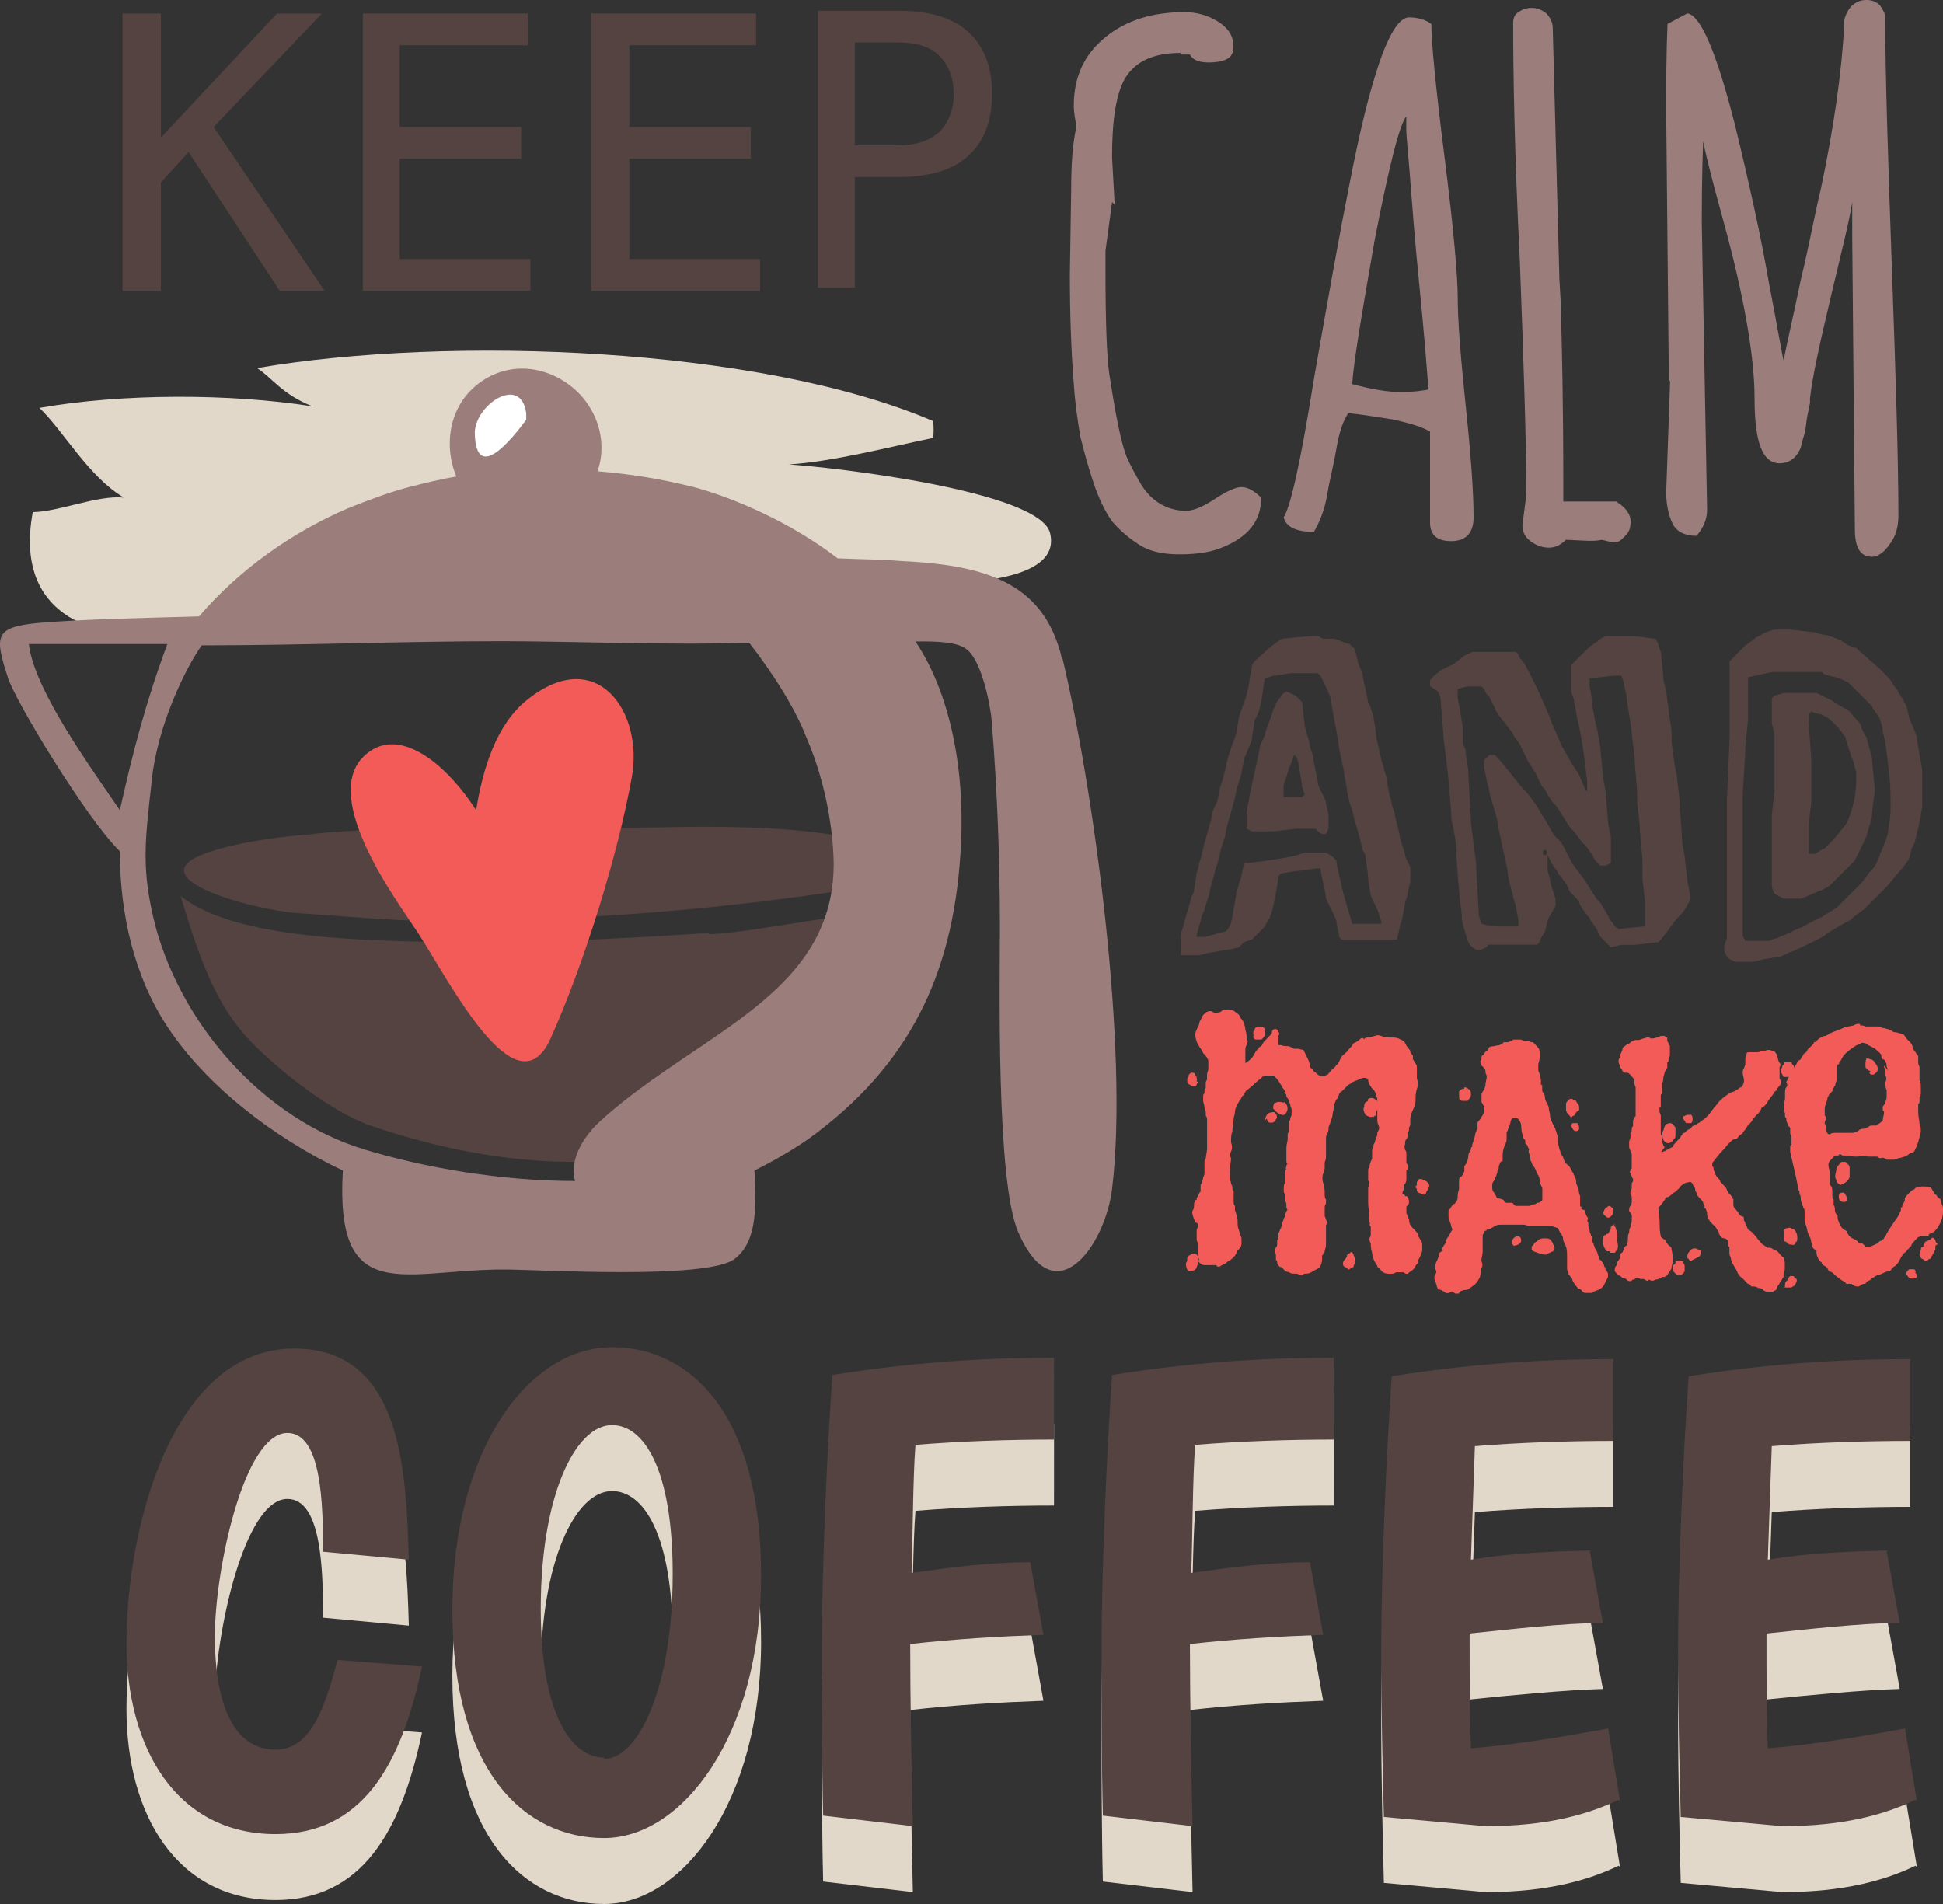 <?xml version="1.0" encoding="UTF-8" standalone="no"?>
<!-- Created with Inkscape (http://www.inkscape.org/) -->

<svg
   xmlns:dc="http://purl.org/dc/elements/1.1/"
   xmlns:cc="http://creativecommons.org/ns#"
   xmlns:rdf="http://www.w3.org/1999/02/22-rdf-syntax-ns#"
   xmlns:svg="http://www.w3.org/2000/svg"
   xmlns="http://www.w3.org/2000/svg"
   xmlns:sodipodi="http://sodipodi.sourceforge.net/DTD/sodipodi-0.dtd"
   xmlns:inkscape="http://www.inkscape.org/namespaces/inkscape"
   width="1400mm"
   height="1371.991mm"
   viewBox="0 0 1400 1371.991"
   version="1.1"
   id="svg9245"
   inkscape:version="0.92.3 (2405546, 2018-03-11)"
   sodipodi:docname="95032.svg">
  <rect x="0" y="0" width="1400" height="1371.991" fill="#333333" stroke="none"/>
  <defs
     id="defs9239" />
  <sodipodi:namedview
     id="base"
     pagecolor="#ffffff"
     bordercolor="#666666"
     borderopacity="1.0"
     inkscape:pageopacity="0.0"
     inkscape:pageshadow="2"
     inkscape:zoom="0.021875"
     inkscape:cx="13608.159"
     inkscape:cy="-1993.9509"
     inkscape:document-units="mm"
     inkscape:current-layer="layer1"
     showgrid="false"
     fit-margin-top="0"
     fit-margin-left="0"
     fit-margin-right="0"
     fit-margin-bottom="0"
     inkscape:window-width="1280"
     inkscape:window-height="657"
     inkscape:window-x="-8"
     inkscape:window-y="-8"
     inkscape:window-maximized="1" />
  <g
     inkscape:label="Layer 1"
     inkscape:groupmode="layer"
     id="layer1"
     transform="translate(8687.219,22232.506)">
    <path
       style="clip-rule:evenodd;fill:#e2d8c9;fill-rule:nonzero;stroke-width:0.951;image-rendering:optimizeQuality;shape-rendering:geometricPrecision;text-rendering:geometricPrecision"
       inkscape:connector-curvature="0"
       id="path893"
       d="m -8454.443,-21066.823 c 0,-34.21 -0.936,-85.562 -25.669,-85.562 -31.373,0 -52.288,98.887 -52.288,146.421 0,48.471 13.31,81.745 43.732,81.745 26.619,0 36.126,-33.274 44.682,-64.64 l 60.844,4.754 c -15.211,72.237 -43.732,120.745 -105.527,120.745 -71.302,0 -107.428,-61.795 -107.428,-137.85 0,-82.718 33.274,-211.997 120.738,-211.997 77.006,0 80.809,85.562 82.71,152.111 z"
       class="fil1" />
    <path
       style="clip-rule:evenodd;fill:#e2d8c9;fill-rule:nonzero;stroke-width:0.951;image-rendering:optimizeQuality;shape-rendering:geometricPrecision;text-rendering:geometricPrecision"
       inkscape:connector-curvature="0"
       id="path895"
       d="m -8251.946,-20917.557 c 24.718,0 49.432,-51.352 49.432,-133.097 0,-76.055 -20.911,-107.42 -43.728,-107.42 -26.619,0 -51.337,51.315 -51.337,132.123 0,76.056 21.866,107.459 45.633,107.459 z m 5.704,-296.623 c 56.087,0 107.424,47.535 107.424,164.462 0,115.992 -57.041,189.203 -113.129,189.203 -57.041,0 -109.33,-47.535 -109.33,-164.462 0,-115.992 55.14,-189.203 115.034,-189.203 z"
       class="fil1" />
    <path
       style="clip-rule:evenodd;fill:#e2d8c9;fill-rule:nonzero;stroke-width:0.951;image-rendering:optimizeQuality;shape-rendering:geometricPrecision;text-rendering:geometricPrecision"
       inkscape:connector-curvature="0"
       id="path897"
       d="m -7927.764,-21147.632 c -31.373,0 -66.548,1.123 -99.823,3.818 -1.909,23.767 -1.909,68.457 -2.845,92.225 28.521,-3.818 55.14,-7.636 85.562,-7.636 l 9.507,52.288 c -31.373,1.123 -63.696,2.995 -96.02,6.663 0,41.845 0.936,88.406 1.909,131.188 l -64.647,-7.599 c -0.936,-38.963 -0.936,-81.744 -0.936,-120.745 0,-56.068 3.803,-143.539 7.606,-196.763 65.598,-10.48 119.787,-12.389 159.716,-12.389 z"
       class="fil1" />
    <path
       style="clip-rule:evenodd;fill:#e2d8c9;fill-rule:nonzero;stroke-width:0.951;image-rendering:optimizeQuality;shape-rendering:geometricPrecision;text-rendering:geometricPrecision"
       inkscape:connector-curvature="0"
       id="path899"
       d="m -7726.217,-21147.632 c -31.373,0 -66.548,1.123 -99.823,3.818 -1.909,23.767 -1.909,68.457 -2.845,92.225 28.521,-3.818 55.14,-7.636 85.562,-7.636 l 9.507,52.288 c -31.373,1.123 -63.696,2.995 -96.02,6.663 0,41.845 0.936,88.406 1.909,131.188 l -64.647,-7.599 c -0.936,-38.963 -0.936,-81.744 -0.936,-120.745 0,-56.068 3.803,-143.539 7.606,-196.763 65.598,-10.48 119.787,-12.389 159.716,-12.389 z"
       class="fil1" />
    <path
       style="clip-rule:evenodd;fill:#e2d8c9;fill-rule:nonzero;stroke-width:0.951;image-rendering:optimizeQuality;shape-rendering:geometricPrecision;text-rendering:geometricPrecision"
       inkscape:connector-curvature="0"
       id="path901"
       d="m -7520.872,-20888.1 c -21.866,10.48 -51.337,19.014 -96.02,19.014 l -73.2,-6.625 c -0.936,-38.028 -1.909,-75.12 -1.909,-120.746 0,-56.105 3.803,-143.577 7.606,-196.8 65.594,-10.443 119.784,-12.352 159.713,-12.352 v 58.95 c -31.373,0 -67.499,1.123 -99.823,3.781 -0.936,27.585 -1.909,55.132 -2.845,81.782 28.521,-4.754 55.14,-5.727 85.562,-6.663 l 9.507,52.288 c -27.57,0.749 -68.45,4.754 -96.02,7.599 0,33.274 0,57.041 0.936,82.717 37.077,-2.994 72.253,-9.507 98.872,-14.26 l 8.556,52.288 z"
       class="fil1" />
    <path
       style="clip-rule:evenodd;fill:#e2d8c9;fill-rule:nonzero;stroke-width:0.951;image-rendering:optimizeQuality;shape-rendering:geometricPrecision;text-rendering:geometricPrecision"
       inkscape:connector-curvature="0"
       id="path903"
       d="m -7306.966,-20888.1 c -21.866,10.48 -51.337,19.014 -96.02,19.014 l -73.203,-6.625 c -0.936,-38.028 -1.909,-75.12 -1.909,-120.746 0,-56.105 3.803,-143.577 7.606,-196.8 65.598,-10.443 119.787,-12.352 159.716,-12.352 v 58.95 c -31.373,0 -67.499,1.123 -99.823,3.781 -0.936,27.585 -1.909,55.132 -2.845,81.782 28.521,-4.754 55.14,-5.727 85.562,-6.663 l 9.507,52.288 c -27.57,0.749 -68.45,4.754 -96.02,7.599 0,33.274 0,57.041 0.936,82.717 37.077,-2.994 72.252,-9.507 98.872,-14.26 l 8.556,52.288 z"
       class="fil1" />
    <path
       style="clip-rule:evenodd;fill:#544341;fill-rule:nonzero;stroke-width:0.951;image-rendering:optimizeQuality;shape-rendering:geometricPrecision;text-rendering:geometricPrecision"
       inkscape:connector-curvature="0"
       id="path905"
       d="m -8454.443,-21114.357 c 0,-34.21 -0.936,-85.563 -25.669,-85.563 -31.373,0 -52.288,98.887 -52.288,146.422 0,48.47 13.31,81.744 43.732,81.744 26.619,0 36.126,-33.274 44.682,-64.639 l 60.844,4.753 c -15.211,72.238 -43.732,120.746 -105.527,120.746 -71.302,0 -107.428,-61.795 -107.428,-137.851 0,-82.717 33.274,-211.997 120.738,-211.997 77.006,0 80.809,85.563 82.71,152.111 z"
       class="fil2" />
    <path
       style="clip-rule:evenodd;fill:#544341;fill-rule:nonzero;stroke-width:0.951;image-rendering:optimizeQuality;shape-rendering:geometricPrecision;text-rendering:geometricPrecision"
       inkscape:connector-curvature="0"
       id="path907"
       d="m -8251.946,-20965.091 c 24.718,0 49.432,-51.353 49.432,-133.097 0,-76.056 -20.911,-107.421 -43.728,-107.421 -26.619,0 -51.337,51.315 -51.337,132.124 0,76.055 21.866,107.458 45.633,107.458 z m 5.704,-296.624 c 56.087,0 107.424,47.535 107.424,164.463 0,115.991 -57.041,189.202 -113.129,189.202 -57.041,0 -109.33,-47.534 -109.33,-164.462 0,-115.992 55.14,-189.203 115.034,-189.203 z"
       class="fil2" />
    <path
       style="clip-rule:evenodd;fill:#544341;fill-rule:nonzero;stroke-width:0.951;image-rendering:optimizeQuality;shape-rendering:geometricPrecision;text-rendering:geometricPrecision"
       inkscape:connector-curvature="0"
       id="path909"
       d="m -7927.764,-21195.166 c -31.373,0 -66.548,1.123 -99.823,3.817 -1.909,23.768 -1.909,68.458 -2.845,92.225 28.521,-3.818 55.14,-7.635 85.562,-7.635 l 9.507,52.288 c -31.373,1.123 -63.696,2.994 -96.02,6.662 0,41.845 0.936,88.407 1.909,131.188 l -64.647,-7.598 c -0.936,-38.963 -0.936,-81.745 -0.936,-120.745 0,-56.069 3.803,-143.54 7.606,-196.764 65.598,-10.48 119.787,-12.389 159.716,-12.389 z"
       class="fil2" />
    <path
       style="clip-rule:evenodd;fill:#544341;fill-rule:nonzero;stroke-width:0.951;image-rendering:optimizeQuality;shape-rendering:geometricPrecision;text-rendering:geometricPrecision"
       inkscape:connector-curvature="0"
       id="path911"
       d="m -7726.217,-21195.166 c -31.373,0 -66.548,1.123 -99.823,3.817 -1.909,23.768 -1.909,68.458 -2.845,92.225 28.521,-3.818 55.14,-7.635 85.562,-7.635 l 9.507,52.288 c -31.373,1.123 -63.696,2.994 -96.02,6.662 0,41.845 0.936,88.407 1.909,131.188 l -64.647,-7.598 c -0.936,-38.963 -0.936,-81.745 -0.936,-120.745 0,-56.069 3.803,-143.54 7.606,-196.764 65.598,-10.48 119.787,-12.389 159.716,-12.389 z"
       class="fil2" />
    <path
       style="clip-rule:evenodd;fill:#544341;fill-rule:nonzero;stroke-width:0.951;image-rendering:optimizeQuality;shape-rendering:geometricPrecision;text-rendering:geometricPrecision"
       inkscape:connector-curvature="0"
       id="path913"
       d="m -7520.872,-20935.635 c -21.866,10.48 -51.337,19.014 -96.02,19.014 l -73.2,-6.625 c -0.936,-38.028 -1.909,-75.12 -1.909,-120.745 0,-56.106 3.803,-143.577 7.606,-196.801 65.594,-10.443 119.784,-12.351 159.713,-12.351 v 58.95 c -31.373,0 -67.499,1.123 -99.823,3.78 -0.936,27.585 -1.909,55.133 -2.845,81.782 28.521,-4.753 55.14,-5.726 85.562,-6.662 l 9.507,52.288 c -27.57,0 -68.45,4.753 -96.02,7.598 0,33.274 0,57.041 0.936,82.718 37.077,-2.995 72.253,-9.507 98.872,-14.261 l 8.556,52.288 z"
       class="fil2" />
    <path
       style="clip-rule:evenodd;fill:#544341;fill-rule:nonzero;stroke-width:0.951;image-rendering:optimizeQuality;shape-rendering:geometricPrecision;text-rendering:geometricPrecision"
       inkscape:connector-curvature="0"
       id="path915"
       d="m -7306.966,-20935.635 c -21.866,10.48 -51.337,19.014 -96.02,19.014 l -73.203,-6.625 c -0.936,-38.028 -1.909,-75.12 -1.909,-120.745 0,-56.106 3.803,-143.577 7.606,-196.801 65.598,-10.443 119.787,-12.351 159.716,-12.351 v 58.95 c -31.373,0 -67.499,1.123 -99.823,3.78 -0.936,27.585 -1.909,55.133 -2.845,81.782 28.521,-4.753 55.14,-5.726 85.562,-6.662 l 9.507,52.288 c -27.57,0 -68.45,4.753 -96.02,7.598 0,33.274 0,57.041 0.936,82.718 37.077,-2.995 72.252,-9.507 98.872,-14.261 l 8.556,52.288 z"
       class="fil2" />
    <polygon
       transform="matrix(0.951,0,0,0.951,-14487.488,-31094.637)"
       style="clip-rule:evenodd;fill:#544341;fill-rule:nonzero;image-rendering:optimizeQuality;shape-rendering:geometricPrecision;text-rendering:geometricPrecision"
       id="polygon917"
       points="6221,9457 6221,9539 6192,9539 6192,9329 6221,9329 6221,9423 6309,9329 6343,9329 6261,9415 6345,9539 6311,9539 6242,9434 "
       class="fil2" />
    <polygon
       transform="matrix(0.951,0,0,0.951,-14487.488,-31094.637)"
       style="clip-rule:evenodd;fill:#544341;fill-rule:nonzero;image-rendering:optimizeQuality;shape-rendering:geometricPrecision;text-rendering:geometricPrecision"
       id="polygon919"
       points="6501,9515 6501,9539 6374,9539 6374,9329 6499,9329 6499,9353 6402,9353 6402,9415 6494,9415 6494,9439 6402,9439 6402,9515 "
       class="fil2" />
    <polygon
       transform="matrix(0.951,0,0,0.951,-14487.488,-31094.637)"
       style="clip-rule:evenodd;fill:#544341;fill-rule:nonzero;image-rendering:optimizeQuality;shape-rendering:geometricPrecision;text-rendering:geometricPrecision"
       id="polygon921"
       points="6675,9515 6675,9539 6547,9539 6547,9329 6672,9329 6672,9353 6576,9353 6576,9415 6668,9415 6668,9439 6576,9439 6576,9515 "
       class="fil2" />
    <path
       style="clip-rule:evenodd;fill:#544341;fill-rule:nonzero;stroke-width:0.951;image-rendering:optimizeQuality;shape-rendering:geometricPrecision;text-rendering:geometricPrecision"
       inkscape:connector-curvature="0"
       id="path923"
       d="m -8071.318,-22202.9 v 75.12 h 31.373 c 12.359,0 21.866,-2.994 29.471,-9.507 6.655,-6.662 10.458,-16.169 10.458,-27.585 0,-11.378 -3.803,-20.885 -10.458,-27.547 -6.655,-6.663 -17.113,-9.507 -29.471,-9.507 h -31.373 z m -26.619,-21.858 h 57.992 c 21.866,0 38.978,4.754 50.387,15.234 11.408,10.442 17.112,24.703 17.112,44.652 0,19.987 -5.704,34.248 -17.112,44.69 -11.408,10.48 -28.521,15.234 -50.387,15.234 h -31.373 v 79.835 h -26.619 z"
       class="fil2" />
    <path
       style="clip-rule:evenodd;fill:#9b7d7c;fill-rule:nonzero;stroke-width:0.951;image-rendering:optimizeQuality;shape-rendering:geometricPrecision;text-rendering:geometricPrecision"
       inkscape:connector-curvature="0"
       id="path925"
       d="m -7885.934,-22086.908 -4.753,35.183 v 12.352 c 0,39.001 0.936,64.64 2.845,77.028 1.909,12.352 3.803,23.768 5.704,33.275 1.909,9.507 3.803,18.04 6.655,25.638 2.845,6.663 6.655,13.325 10.458,19.987 7.606,12.352 19.014,19.014 32.324,19.014 5.704,0 12.359,-2.994 20.915,-8.571 8.556,-5.689 15.211,-8.534 19.014,-8.534 4.753,0 9.507,2.995 14.26,7.598 0,17.105 -9.507,28.521 -28.521,36.119 -9.507,3.818 -19.965,4.754 -30.422,4.754 -11.408,0 -20.915,-1.872 -28.521,-6.663 -7.606,-4.753 -14.26,-10.442 -19.965,-17.105 -4.753,-6.662 -9.507,-16.169 -13.31,-27.585 -3.803,-11.378 -6.655,-21.858 -9.507,-33.274 -1.909,-11.378 -3.803,-23.767 -4.753,-38.028 -1.909,-23.767 -2.845,-50.379 -2.845,-78.9 l 0.936,-59.886 c 0,-19.014 0.936,-34.21 3.803,-46.599 -0.936,-5.689 -1.909,-10.442 -1.909,-15.196 0,-20.922 7.606,-37.092 22.817,-49.443 15.211,-12.352 34.225,-18.041 57.041,-18.041 7.606,0 16.162,1.872 23.767,6.625 7.606,4.754 11.408,10.48 11.408,18.078 0,3.818 -0.936,6.663 -3.803,8.571 -2.845,1.872 -7.606,2.995 -14.26,2.995 -6.655,0 -11.408,-1.872 -13.31,-5.727 v 0 h -6.655 v -1.123 c -19.014,0 -32.324,5.689 -39.929,18.078 -6.655,11.379 -9.507,30.393 -9.507,57.042 l 1.909,34.21 z"
       class="fil4" />
    <path
       style="clip-rule:evenodd;fill:#9b7d7c;fill-rule:nonzero;stroke-width:0.951;image-rendering:optimizeQuality;shape-rendering:geometricPrecision;text-rendering:geometricPrecision"
       inkscape:connector-curvature="0"
       id="path927"
       d="m -7662.525,-22006.099 c -2.845,-29.456 -5.704,-57.977 -7.606,-84.589 -1.909,-26.649 -3.803,-42.781 -3.803,-48.508 0,-5.689 0,-8.533 0,-9.507 -4.753,5.727 -12.355,35.183 -22.813,89.38 -9.507,54.197 -15.211,88.407 -16.162,103.603 14.26,3.818 25.669,5.727 35.172,5.727 9.507,0 16.162,-1.123 19.965,-1.871 -0.936,-6.663 -1.909,-24.703 -4.753,-54.197 z m 20.915,163.527 c -10.458,0 -15.211,-4.754 -15.211,-13.325 v -65.575 c -4.753,-2.995 -13.31,-5.727 -25.665,-8.571 -12.359,-1.872 -22.817,-3.781 -33.274,-4.754 -3.803,5.727 -6.655,14.26 -8.556,25.676 -1.909,11.416 -4.753,21.859 -6.655,33.274 -1.909,11.416 -5.704,19.95 -9.507,26.612 -13.31,0 -19.965,-3.78 -21.866,-10.442 4.753,-6.663 12.359,-39.937 21.866,-99.823 10.458,-59.886 19.014,-107.421 25.669,-140.695 6.655,-34.247 13.31,-62.768 20.915,-85.562 7.606,-22.832 15.207,-34.247 21.862,-34.247 6.655,0 12.359,1.871 16.162,4.753 0,12.351 2.845,43.754 9.507,96.042 6.655,52.288 9.507,86.498 9.507,101.694 0,15.234 1.909,40.91 5.704,77.029 3.803,36.119 5.704,62.731 5.704,80.809 0,11.415 -5.704,17.105 -16.162,17.105 z"
       class="fil4" />
    <path
       style="clip-rule:evenodd;fill:#9b7d7c;fill-rule:nonzero;stroke-width:0.951;image-rendering:optimizeQuality;shape-rendering:geometricPrecision;text-rendering:geometricPrecision"
       inkscape:connector-curvature="0"
       id="path929"
       d="m -7563.653,-22031.775 0.936,16.169 v 1.872 c 0.936,28.52 1.909,72.237 1.909,130.252 v 12.351 h 38.028 c 7.606,4.754 10.458,9.507 10.458,14.261 0,4.753 -0.936,7.598 -3.803,10.442 -2.845,2.995 -4.753,4.754 -7.606,4.754 -2.845,0 -5.704,-1.123 -9.507,-1.872 -2.845,0.749 -5.704,0.749 -9.507,0.749 l -16.162,-0.749 c -3.803,3.781 -7.606,5.69 -12.359,5.69 -4.753,0 -9.507,-1.872 -13.31,-4.754 -3.803,-2.994 -5.704,-6.662 -5.704,-11.416 l 2.845,-21.858 c 0,-38.028 -1.909,-95.069 -4.753,-170.189 -3.803,-76.055 -4.753,-133.097 -4.753,-170.151 0,-2.994 0.936,-5.727 3.803,-7.598 2.845,-1.872 5.704,-2.995 9.507,-2.995 3.803,0 6.655,1.123 10.458,3.818 2.845,2.995 4.753,6.663 4.753,10.443 l 4.753,179.696 z"
       class="fil4" />
    <path
       style="clip-rule:evenodd;fill:#9b7d7c;fill-rule:nonzero;stroke-width:0.951;image-rendering:optimizeQuality;shape-rendering:geometricPrecision;text-rendering:geometricPrecision"
       inkscape:connector-curvature="0"
       id="path931"
       d="m -7484.745,-21956.655 -1.909,-193.956 c 0,-21.859 0,-42.782 0.936,-64.64 l 14.26,-7.598 c 9.507,1.123 20.915,27.585 34.225,79.873 10.458,42.781 19.014,81.745 24.718,115.019 6.655,34.21 9.507,52.288 10.458,55.132 1.909,-10.442 6.655,-30.429 12.359,-57.977 6.655,-27.585 10.458,-49.443 14.26,-64.639 9.507,-44.69 15.211,-84.627 17.112,-119.81 v -2.994 c 0.936,-3.818 2.845,-7.598 5.704,-10.443 3.803,-2.994 6.655,-3.818 10.458,-3.818 3.803,0 6.655,1.123 9.507,3.818 1.909,2.994 3.803,5.689 3.803,8.534 0,39.936 1.909,99.822 4.753,179.696 2.845,79.835 4.753,139.759 4.753,179.658 0,7.635 -1.909,15.233 -6.655,20.923 -3.803,5.726 -8.556,8.571 -12.359,8.571 -8.556,0 -12.359,-6.663 -12.359,-19.987 l -1.909,-210.088 v -25.676 c -1.909,13.324 -7.606,35.183 -15.211,67.521 -7.606,32.301 -13.31,57.042 -15.211,74.147 v 2.994 c 0,0.749 -0.936,4.753 -1.909,9.507 -0.936,4.753 -0.936,8.571 -1.909,12.351 -0.936,2.995 -1.909,6.663 -2.845,10.481 -2.845,7.598 -8.556,11.378 -15.211,11.378 -12.359,0 -18.063,-15.196 -18.063,-46.562 0,-30.429 -7.606,-74.146 -22.817,-129.316 -7.606,-27.548 -12.359,-46.562 -14.26,-56.068 -0.936,26.611 -0.936,46.561 -0.936,59.886 l 3.803,205.334 c 0,7.636 -2.845,13.325 -7.606,19.014 -8.556,0 -14.26,-2.994 -17.112,-8.534 -2.845,-5.726 -4.753,-13.325 -4.753,-22.831 l 2.845,-80.809 z"
       class="fil4" />
    <path
       style="clip-rule:evenodd;fill:#544341;fill-rule:nonzero;stroke-width:0.951;image-rendering:optimizeQuality;shape-rendering:geometricPrecision;text-rendering:geometricPrecision"
       inkscape:connector-curvature="0"
       id="path933"
       d="m -7756.639,-21682.864 -1.909,3.818 c 0,1.872 -3.803,11.378 -3.803,13.287 v 7.598 h 13.31 l 1.909,-1.871 -1.909,-5.727 c 0,-1.871 -1.909,-11.415 -1.909,-13.287 0,-1.871 -1.909,-7.635 -1.909,-7.635 l -1.909,-1.872 z m 3.803,47.535 c -1.909,0 -15.211,1.871 -17.112,1.871 h -15.211 l -3.803,-1.871 v -11.416 c 0,-1.871 1.909,-9.507 1.909,-11.416 1.909,-9.507 7.606,-34.21 7.606,-36.118 0,-1.872 3.803,-7.598 3.803,-9.507 0,-1.872 5.704,-15.196 5.704,-17.105 l 1.909,-3.781 c 0,-1.871 3.803,-5.726 3.803,-5.726 0,-1.872 3.803,-3.781 3.803,-3.781 0,0 5.704,1.872 7.606,3.781 l 3.803,3.818 c 0,1.871 1.909,15.196 1.909,17.104 0,1.872 3.803,11.416 3.803,15.197 l 1.909,5.726 c 0,1.872 3.803,19.014 3.803,20.885 0,1.872 5.704,11.416 5.704,13.325 0,1.872 1.909,7.598 1.909,9.507 v 9.507 l -1.909,3.818 h -1.909 c -1.909,0 -3.803,-1.872 -5.704,-3.818 z m -28.521,-81.745 -1.909,3.781 c 0,1.871 -1.909,11.416 -1.909,13.324 0,1.872 -5.704,13.288 -5.704,15.197 l -1.909,9.506 c 0,1.872 -3.803,11.416 -3.803,13.325 0,3.78 -7.606,26.612 -7.606,30.43 0,1.871 -3.803,11.378 -3.803,13.287 l -1.909,7.598 -1.909,5.727 c 0,1.871 -3.803,13.287 -3.803,15.196 0,1.871 -3.803,11.415 -3.803,13.324 l -1.909,3.781 c 0,1.871 -3.803,13.324 -3.803,15.233 h 5.704 c 1.909,0 13.31,-3.818 15.211,-3.818 l 1.909,-1.871 1.909,-3.78 c 0,0 1.909,-7.598 1.909,-9.507 0,-1.872 1.909,-9.507 1.909,-11.416 0,-1.871 1.909,-5.689 1.909,-7.598 l 1.909,-5.727 c 0,-1.871 1.909,-7.598 1.909,-9.507 5.704,0 32.324,-3.78 38.028,-5.689 l 5.704,-1.871 h 15.211 c 0,0 3.803,1.871 5.704,3.818 l 1.909,1.871 c 0,3.78 3.803,17.105 3.803,19.014 1.909,7.598 7.606,26.612 7.606,26.612 h 20.915 v -1.872 l -1.909,-5.689 c 0,-1.871 -5.704,-11.416 -5.704,-13.325 0,0 -1.909,-9.507 -1.909,-13.324 0,-1.872 -1.909,-13.287 -1.909,-15.196 l -1.909,-3.818 c 0,0 -3.803,-15.196 -5.704,-20.885 l -1.909,-7.636 -1.909,-5.689 c 0,0 -1.909,-7.598 -1.909,-9.507 0,-1.871 -1.909,-9.507 -1.909,-11.416 0,-1.871 -3.803,-17.105 -3.803,-19.014 0,-3.78 -5.704,-30.392 -5.704,-34.209 0,-1.872 -5.704,-13.325 -7.606,-17.105 l -1.909,-1.872 h -19.014 c -1.909,0 -11.408,1.872 -13.31,1.872 l -5.704,1.871 c -1.909,7.598 -1.909,19.014 -5.704,26.612 z m 47.535,-55.132 h 7.606 c 1.909,0 9.507,3.78 11.408,3.78 l 3.803,3.818 1.909,7.598 c 0,1.871 3.803,9.507 3.803,11.416 0,1.871 3.803,17.105 3.803,19.014 l 1.909,3.78 c 0,1.871 1.909,5.726 1.909,5.726 0,1.872 1.909,11.379 1.909,13.288 0,3.817 3.803,17.105 3.803,19.014 l 1.909,5.726 c 0,1.872 1.909,5.689 1.909,7.598 0,1.872 1.909,9.507 1.909,11.416 0,0 1.909,5.689 1.909,7.598 l 1.909,5.689 c 0,1.872 3.799,15.234 3.799,17.105 0,1.872 3.803,11.416 3.803,13.325 0,1.871 3.803,7.598 3.803,9.507 v 9.507 c 0,0 -1.909,7.598 -1.909,9.507 l -1.909,5.689 c 0,1.871 -1.909,9.507 -1.909,11.416 l -1.909,5.726 c 0,1.872 -1.909,7.598 -1.909,9.507 h -39.925 l -1.909,-1.871 c 0,-1.872 -1.909,-9.507 -1.909,-11.416 0,-1.872 -7.606,-15.196 -7.606,-17.105 0,-3.818 -3.803,-17.105 -3.803,-20.923 h -1.909 c -1.909,0 -13.31,1.872 -15.211,1.872 -1.909,0 -11.408,1.871 -11.408,1.871 l -1.909,1.871 c 0,3.818 -3.803,24.741 -5.704,28.521 0,1.872 -3.803,5.727 -3.803,7.636 l -9.507,9.507 -5.704,1.871 -3.803,3.818 c 0,0 -7.606,1.871 -9.507,1.871 -1.909,0 -9.507,1.872 -11.408,1.872 l -7.606,1.871 h -13.31 v -15.196 l 1.909,-5.689 c 0,-1.872 5.704,-19.014 5.704,-20.923 l 1.909,-3.818 c 0,-1.871 1.909,-11.415 1.909,-13.287 0,0 1.909,-5.726 1.909,-7.635 l 1.909,-5.689 c 0,-3.818 7.606,-26.612 7.606,-30.43 0,-1.872 3.803,-7.598 3.803,-9.507 l 1.909,-9.507 1.909,-5.689 1.909,-7.598 c 0,-1.872 3.803,-15.234 5.704,-19.014 l 1.909,-5.727 c 0,-1.871 1.909,-9.507 1.909,-11.378 0,-1.871 5.704,-15.234 5.704,-17.142 0,0 1.909,-7.598 1.909,-9.507 0,-1.872 1.909,-9.507 1.909,-11.379 0,-1.871 9.507,-9.507 11.408,-11.415 1.909,-1.872 9.507,-7.598 11.408,-7.598 0,0 17.113,-1.872 22.817,-1.872 h 1.909 z"
       class="fil2" />
    <path
       style="clip-rule:evenodd;fill:#544341;fill-rule:nonzero;stroke-width:0.951;image-rendering:optimizeQuality;shape-rendering:geometricPrecision;text-rendering:geometricPrecision"
       inkscape:connector-curvature="0"
       id="path935"
       d="m -7574.11,-21616.315 c 1.909,0 1.909,-3.818 0,-3.818 -1.909,0 -1.909,3.818 0,3.818 z m -34.225,-70.366 c 3.803,3.817 15.211,19.013 17.113,20.922 5.704,5.727 11.408,13.325 15.211,20.923 1.909,1.871 7.606,13.325 9.507,15.196 l 3.803,3.818 c 1.909,1.871 7.606,15.196 9.507,17.105 l 5.704,7.598 c 1.909,1.871 9.507,15.233 11.408,17.142 l 1.909,1.872 5.704,9.507 c 0,1.871 3.803,5.726 3.803,5.726 0,1.872 3.803,3.781 3.803,3.781 l 19.014,-1.872 v -17.142 c 0,-1.872 -1.909,-15.196 -1.909,-17.105 v -13.287 c 0,-1.872 -1.909,-19.014 -1.909,-24.741 0,-1.871 -1.909,-15.196 -1.909,-17.105 v -5.689 c 0,-3.818 -1.909,-22.832 -1.909,-26.649 0,-1.872 -1.909,-15.196 -1.909,-17.105 0,-3.781 -3.803,-22.794 -3.803,-26.612 0,-1.872 -1.909,-7.598 -1.909,-9.507 0,-1.872 -1.909,-5.689 -1.909,-5.689 h -3.803 c -3.803,0 -17.113,1.871 -19.014,1.871 v 5.689 c 0,0 1.909,9.507 1.909,13.325 0,1.871 1.909,9.507 1.909,11.378 l 1.909,7.598 c 0,1.872 1.909,9.507 1.909,11.416 0,1.872 1.909,19.014 1.909,20.923 0,1.871 1.909,9.507 1.909,11.416 0,1.871 1.909,20.922 1.909,22.794 0,1.871 1.909,7.635 1.909,9.507 v 19.014 l -3.803,1.871 h -3.803 l -3.803,-3.78 -1.909,-3.818 c 0,0 -3.803,-5.689 -5.704,-7.598 l -1.909,-1.872 -5.704,-7.598 -1.909,-1.871 c -1.909,-1.871 -9.507,-15.196 -11.408,-17.105 l -1.909,-1.871 -3.803,-5.69 -1.909,-3.817 -1.909,-1.872 -3.803,-7.598 c 0,-1.871 -7.606,-11.416 -7.606,-13.325 l -3.803,-7.598 c 0,-1.871 -5.704,-7.598 -5.704,-9.506 l -5.704,-7.599 c -1.909,-1.871 -7.606,-9.506 -7.606,-11.415 l -3.803,-7.598 -1.909,-1.872 -1.909,-3.78 -1.909,-1.872 h -9.507 c -1.909,0 -7.606,1.872 -7.606,1.872 v 5.689 c 0,1.872 1.909,9.507 1.909,9.507 0,3.818 1.909,11.416 1.909,13.325 v 11.378 l 1.909,3.818 v 1.871 c 0,1.872 1.909,11.416 1.909,13.287 0,3.818 1.909,32.339 1.909,36.157 0,3.78 3.803,28.52 3.803,32.301 0,5.726 1.909,30.429 1.909,36.119 l 1.909,5.726 c 0,0 7.606,1.872 11.408,1.872 h 15.211 v -3.818 c 0,-1.872 -1.909,-9.507 -1.909,-11.416 l -1.909,-5.689 c 0,-1.872 -3.803,-13.325 -3.803,-17.105 0,-3.818 -7.606,-34.247 -7.606,-38.028 0,-1.871 -5.704,-19.014 -5.704,-20.922 0,-1.872 -1.909,-7.599 -1.909,-7.599 0,-1.871 -1.909,-9.506 -1.909,-9.506 v -5.727 l 3.803,-3.78 h 3.803 z m -40.88,-62.731 7.606,-3.78 c 1.909,0 9.507,-7.636 11.408,-7.636 l 3.803,-1.871 h 31.373 l 1.909,1.871 c 0,1.872 3.803,5.727 3.803,5.727 7.606,13.287 13.31,26.612 19.014,39.936 0,1.872 7.606,17.105 7.606,18.977 0,0 5.704,9.507 7.606,13.324 l 3.803,5.69 c 1.909,1.871 5.704,13.324 7.606,15.233 v -7.598 c -1.909,-17.142 -3.803,-32.338 -7.606,-47.535 0,-1.871 -1.909,-9.506 -1.909,-11.415 l -1.909,-5.69 v -19.013 l 13.31,-13.325 5.704,-3.818 1.909,-1.871 3.803,-1.872 h 20.915 c 1.909,0 13.31,1.872 15.211,1.872 l 1.909,3.78 c 0,1.872 1.909,5.727 1.909,5.727 0,1.871 1.909,19.014 1.909,20.885 l 1.909,7.635 c 0,1.872 1.909,13.288 1.909,15.197 0,1.871 1.909,11.415 1.909,13.287 v 7.635 c 0,1.872 1.909,13.288 1.909,15.196 l 1.909,9.507 c 0,1.872 1.909,15.196 1.909,17.105 0,3.818 1.909,26.612 1.909,30.43 0,1.871 1.909,9.507 1.909,11.416 0,1.871 1.909,15.196 1.909,17.105 l 1.909,9.507 v 3.817 c 0,0 -3.803,7.598 -5.704,9.507 l -1.909,1.872 c -5.704,5.726 -9.507,13.324 -15.211,19.013 -1.909,0 -15.211,1.872 -17.113,1.872 h -9.507 l -7.606,1.871 -7.606,-7.598 -1.909,-3.817 c 0,-1.872 -5.704,-7.598 -5.704,-9.507 -1.909,-1.872 -7.606,-9.507 -7.606,-11.416 0,-1.872 -7.606,-7.598 -7.606,-9.507 0,-1.871 -5.704,-9.507 -7.606,-11.378 0,-1.872 -5.704,-7.636 -5.704,-9.507 l -1.909,-3.818 v 11.416 c 0,0 1.909,5.689 1.909,7.598 0,1.871 3.803,11.416 3.803,13.324 v 3.781 c 0,1.871 -5.704,9.507 -5.704,11.416 l -1.909,7.598 c 0,0 -3.803,5.726 -3.803,7.598 l -1.909,1.871 h -35.176 c 0,1.872 -5.704,3.818 -5.704,3.818 h -1.909 c -1.909,0 -3.803,-1.872 -5.704,-3.818 l -1.909,-3.78 c 0,-1.872 -3.803,-11.416 -3.803,-15.234 v -1.871 c 0,-1.872 -1.909,-15.196 -1.909,-17.105 0,-1.872 -1.909,-20.923 -1.909,-26.612 0,-9.507 -1.909,-17.105 -3.803,-26.612 v -1.871 c 0,-5.69 -1.909,-22.832 -1.909,-24.703 0,-3.818 -3.803,-30.43 -3.803,-34.248 0,-1.871 -1.909,-22.794 -1.909,-24.703 0,-1.871 -1.909,-5.689 -1.909,-5.689 l -5.704,-3.818 v -3.817 c 0,-1.872 5.704,-5.69 7.606,-7.598 z"
       class="fil2" />
    <path
       style="clip-rule:evenodd;fill:#544341;fill-rule:nonzero;stroke-width:0.951;image-rendering:optimizeQuality;shape-rendering:geometricPrecision;text-rendering:geometricPrecision"
       inkscape:connector-curvature="0"
       id="path937"
       d="m -7383.972,-21638.174 v 20.923 h 3.803 c 1.909,0 5.704,-3.818 7.606,-3.818 l 5.704,-5.689 c 1.909,-1.871 7.606,-9.507 9.507,-11.416 l 1.909,-3.817 c 3.803,-9.507 5.704,-19.014 5.704,-28.521 v -5.689 c 0,0 -1.909,-5.727 -1.909,-7.598 l -1.909,-3.818 c 0,-1.872 -3.803,-11.416 -3.803,-13.325 0,0 -3.803,-5.689 -5.704,-7.598 l -5.704,-5.689 c 0,0 -5.704,-3.818 -7.606,-3.818 -1.909,0 -5.704,-1.871 -5.704,-1.871 0,0 -1.909,1.871 -1.909,3.78 v 3.818 c 0,1.871 1.909,26.612 1.909,28.521 v 28.52 c 0,1.872 -1.909,15.197 -1.909,17.105 z m -26.619,-5.726 c 0,-1.872 1.909,-17.105 1.909,-19.014 v -39.899 c 0,-1.872 -1.909,-7.636 -1.909,-9.507 v -17.105 l 1.909,-1.872 c 1.909,0 5.704,-1.871 7.606,-1.871 h 22.817 l 11.408,5.689 c 1.909,1.872 9.507,5.727 9.507,5.727 1.909,0 5.704,5.689 7.606,7.598 0,0 3.803,3.78 3.803,5.689 0,1.872 3.803,7.598 3.803,7.598 0,1.872 3.803,13.325 3.803,15.234 0,3.78 1.909,19.013 1.909,22.794 0,1.871 -1.909,13.324 -1.909,17.142 0,3.78 -3.803,13.287 -3.803,15.196 -1.909,3.818 -7.606,17.105 -9.507,19.014 l -17.113,17.105 c 0,0 -5.704,3.818 -7.606,3.818 -3.803,1.871 -13.31,5.689 -13.31,5.689 h -11.408 c -1.909,0 -7.606,-3.78 -7.606,-3.78 0,0 -1.909,-3.818 -1.909,-5.727 z m -19.014,89.38 h 17.112 c 0,0 3.803,-1.872 5.704,-1.872 l 3.803,-1.871 c 1.909,0 11.408,-5.689 13.31,-5.689 3.803,-1.872 13.31,-7.598 15.211,-7.598 1.909,-1.872 9.507,-5.727 11.408,-7.598 1.909,-1.872 13.31,-13.325 17.113,-17.143 l 5.704,-7.598 1.909,-1.871 c 1.909,-1.872 5.704,-9.507 5.704,-11.379 1.909,-3.817 5.704,-13.324 5.704,-15.233 0,-1.872 1.909,-11.416 1.909,-15.196 v -9.507 c 0,-13.325 -1.909,-26.612 -3.803,-39.937 0,-1.871 -1.909,-7.598 -1.909,-9.507 0,-1.871 -1.909,-7.598 -1.909,-7.598 0,-1.871 -5.704,-7.598 -5.704,-9.507 -3.803,-3.817 -15.211,-15.196 -17.113,-17.105 0,0 -7.606,-3.817 -9.507,-3.817 l -7.606,-1.872 -1.909,-1.871 h -34.225 c -3.803,0 -17.112,3.78 -19.014,3.78 v 30.43 c 0,1.871 -1.909,17.105 -1.909,19.014 0,7.598 -1.909,32.301 -1.909,36.118 v 100.759 z m -13.31,-1.872 v -98.849 c 0,-3.818 1.909,-41.846 1.909,-45.663 v -55.133 l 11.408,-11.378 c 0,0 5.704,-3.818 7.606,-5.727 l 3.803,-1.871 c 1.909,-1.872 9.507,-3.781 9.507,-3.781 h 11.408 c 1.909,0 15.211,1.872 17.112,1.872 0,0 5.704,1.871 7.606,1.871 1.909,0 11.408,3.818 11.408,3.818 l 5.704,3.818 5.704,1.871 1.909,1.872 15.211,13.324 1.909,1.872 c 1.909,1.871 7.606,7.598 7.606,9.507 0,0 3.803,3.78 3.803,5.689 1.909,1.871 5.704,9.507 5.704,9.507 l 1.909,7.598 c 0,1.871 5.704,13.324 5.704,15.196 0,3.818 3.803,20.923 3.803,24.74 v 24.703 c 0,0 -1.909,13.325 -3.803,19.014 0,1.872 -1.909,7.598 -1.909,7.598 l -1.909,3.818 -1.909,7.598 c 0,0 -3.803,5.727 -5.704,7.598 -1.909,1.871 -9.507,11.416 -9.507,11.416 l -17.113,17.105 -7.606,5.726 -1.909,1.872 c -3.803,1.871 -17.112,9.507 -19.014,11.378 -1.909,1.872 -19.014,9.507 -22.817,11.416 -1.909,0 -7.606,3.818 -9.507,3.818 -1.909,0 -9.507,1.871 -11.408,1.871 l -7.606,1.872 h -13.31 l -3.803,-1.872 -1.909,-1.871 -1.909,-3.818 v -3.78 z"
       class="fil2" />
    <path
       style="clip-rule:evenodd;fill:#f25b57;fill-rule:nonzero;stroke-width:0.951;image-rendering:optimizeQuality;shape-rendering:geometricPrecision;text-rendering:geometricPrecision"
       inkscape:connector-curvature="0"
       id="path939"
       d="m -7665.377,-21382.46 c 1.909,-1.123 3.803,0 5.704,1.123 1.909,1.123 2.845,2.994 1.909,4.753 -0.936,1.872 -1.909,2.995 -1.909,3.781 0,0 -0.936,1.122 -1.909,1.122 -0.936,0 -1.909,-1.122 -2.845,-1.122 -0.936,0 -1.909,-1.123 -1.909,-1.872 0,-1.123 0,-1.871 -0.936,-1.871 0,-1.123 0,-1.123 0.936,-1.872 0,-1.123 0,-1.123 0,-1.871 0,-1.123 0.936,-1.123 0.936,-1.872 z m -32.32,-45.626 c -1.909,1.123 -3.803,0 -5.704,-1.123 -0.936,-1.871 -1.909,-3.817 -0.936,-5.726 0,-1.872 0.936,-3.781 1.909,-3.781 0.936,0 0.936,-1.122 0.936,-1.871 1.909,-1.123 3.803,-1.123 5.704,0.749 1.909,1.122 1.909,2.994 1.909,5.726 0,0 0,0.749 -0.936,0.749 0,0 0,1.123 -0.936,1.871 0,1.123 0,1.123 0,1.872 0,1.123 0,1.123 -0.936,1.123 l -0.936,1.122 z m -19.014,99.823 c 0.936,0 0.936,-1.123 1.909,-1.123 0,0 0.936,-1.123 1.909,-1.123 0,1.123 0.936,1.123 0.936,1.872 0,1.122 0.936,1.871 0.936,2.994 0,1.123 0,1.871 0,2.994 0,1.123 -0.936,1.872 -0.936,2.995 0,0 -0.936,0.748 -1.909,0.748 -0.936,1.123 -0.936,1.123 -1.909,1.123 -0.936,-1.123 -1.909,-1.871 -2.845,-1.871 0,0 -0.936,-1.123 -0.936,-1.872 0,-1.123 0,-1.871 0.936,-2.994 0.936,-1.123 1.909,-1.872 1.909,-2.995 z m -45.633,-110.265 c 1.909,0.748 2.845,2.994 2.845,4.753 0,1.872 -0.936,3.78 -2.845,4.754 -1.909,0 -3.803,-1.123 -4.753,-1.872 -0.936,-0.748 -1.909,-1.871 -2.845,-2.994 0,-1.872 0.936,-3.818 0.936,-3.818 0.936,0 1.909,-0.749 2.845,-0.749 0.936,0 0.936,0 1.909,0 0,0 0.936,0 1.909,0.749 z m -3.803,-47.535 c -0.936,0.749 -1.909,0.749 -2.845,0.749 -0.936,0 -1.909,-0.749 -1.909,-1.872 0,-2.994 0.936,-3.78 2.845,-3.78 0.936,0 1.909,0.748 1.909,1.871 0.936,1.123 0.936,1.872 0,2.995 z m -9.507,60.822 c 0,-1.872 0.936,-3.78 1.909,-4.754 1.909,-1.122 2.845,-1.122 4.753,-1.122 0.936,1.122 1.909,1.871 1.909,3.817 -0.936,1.872 -1.909,3.781 -3.803,3.781 -0.936,0 -2.845,0 -2.845,-1.123 l -0.936,-1.872 z m -7.606,-60.822 c -0.936,0 -0.936,-1.123 -0.936,-1.871 0,-1.123 0,-1.872 0.936,-1.872 0,-1.871 0.936,-2.994 2.845,-2.994 1.909,0 2.845,0 3.803,0.748 0.936,1.123 0.936,1.872 0.936,2.995 0,1.123 0,2.994 -0.936,3.78 -0.936,1.123 -0.936,1.871 -2.845,1.871 -0.936,0 -1.909,0 -2.845,0 -0.936,0 -1.909,-1.122 -1.909,-1.871 v -0.749 z m 17.112,6.662 c 0,0 0.936,0 0.936,0 0.936,0 0.936,0 0.936,0 1.909,0.749 3.803,0.749 4.753,0.749 1.909,0 2.845,1.123 4.753,1.871 0.936,0 1.909,0 2.845,0 0.936,0 1.909,0.749 3.803,0.749 0.936,1.871 1.909,3.818 2.845,5.727 0.936,1.871 1.909,3.78 1.909,6.624 0.936,1.123 0.936,1.123 1.909,1.872 0.936,1.123 0.936,1.871 1.909,1.871 0.936,1.123 1.909,1.872 3.803,2.995 1.909,0 2.845,0 4.753,-1.123 0.936,0 0.936,-1.123 1.909,-1.872 0.936,-1.123 0.936,-1.871 1.909,-1.871 0.936,-1.123 1.909,-1.872 1.909,-1.872 0,0 0,0 0,0 0.936,-1.122 0.936,-1.871 1.909,-1.871 0.936,-1.871 1.909,-3.818 1.909,-3.818 0,-0.748 0.936,-0.748 0.936,-1.871 1.909,-1.872 3.803,-2.994 4.753,-4.754 1.909,-1.871 2.845,-2.994 3.803,-4.753 1.909,-0.749 3.803,-1.871 4.753,-2.994 0.936,-1.123 1.909,-1.123 2.845,0 0.936,-1.123 1.909,-1.123 2.845,-1.123 1.909,0 3.803,-1.123 4.753,-1.123 1.909,-0.749 2.845,-0.749 4.753,0 2.845,1.123 5.704,1.123 7.606,1.123 1.909,0 3.799,0 5.7,1.123 1.909,0.748 3.803,1.871 3.803,2.994 0.936,1.123 0.936,1.871 1.909,2.994 0.936,1.123 1.909,1.872 1.909,2.995 0,0.748 0.936,1.871 1.909,2.994 0,1.123 0,1.123 0,1.871 0,0 0,0.749 0,0.749 0.936,1.123 0.936,1.871 1.909,2.994 0.936,1.123 0.936,1.872 0.936,2.994 0,1.123 0,2.995 0,3.818 0,1.123 0,1.872 0,3.818 0.936,2.994 0.936,5.689 0,7.598 -0.936,2.994 -0.936,5.689 -0.936,7.598 0,2.994 -0.936,5.689 -1.909,7.598 -0.936,1.872 -1.909,4.754 -1.909,6.662 0,1.123 0,1.872 0,2.995 0,1.123 0,1.871 -0.936,2.994 0,1.123 0,1.123 0,1.871 0,1.123 -0.936,1.123 -0.936,1.872 0,1.871 0,3.818 -0.936,4.753 -0.936,0.749 -0.936,1.872 -0.936,3.818 -0.936,1.123 0,2.994 0,3.78 0.936,1.123 0.936,1.872 0.936,2.995 0,1.123 0,1.871 0,2.994 0,1.123 0,2.994 0,2.994 0,0.749 0,0.749 0.936,1.872 0,0.748 0,0.748 0,1.871 0,1.123 0,1.872 -0.936,1.872 0,1.123 0,1.871 0,2.994 0,1.123 0,1.123 0,1.871 0,1.123 0,1.123 0,1.872 0,1.871 -0.936,3.818 -1.909,3.818 0,1.122 0,1.871 0,2.994 0,1.123 -0.936,1.871 -0.936,2.994 0,1.123 0.936,1.123 0.936,1.123 0.936,0 0.936,1.123 0.936,1.123 0.936,0 1.909,0 1.909,1.123 0.936,1.123 0.936,1.871 0.936,2.994 0,1.123 0,1.872 -0.936,1.872 0,1.122 -0.936,1.122 -0.936,1.871 0,1.871 0,2.994 0,4.753 0.936,0.749 0.936,2.995 1.909,3.818 0,2.994 0.936,4.754 1.909,5.689 0.936,1.123 1.909,1.872 2.845,2.995 0.936,1.123 1.909,1.871 1.909,3.817 0.936,1.123 0.936,1.872 1.909,2.995 0.936,1.123 0.936,2.994 0.936,3.817 0,1.123 0,2.995 0,3.781 -0.936,2.994 -1.909,4.753 -2.845,6.662 0,1.872 -0.936,2.994 -1.909,3.818 0,1.123 -0.936,1.871 -1.909,2.994 -0.936,0.749 -2.845,1.872 -3.803,2.994 -0.936,0 -1.909,0 -2.845,-1.122 -2.845,0 -4.753,0 -5.704,0 -0.936,1.122 -2.845,1.122 -4.75,1.122 -2.845,0 -5.704,-1.122 -6.655,-3.817 -0.936,0 -1.909,-0.749 -1.909,-1.872 -0.936,-1.123 -0.936,-1.871 -1.909,-2.994 -0.936,-1.871 -1.909,-4.754 -1.909,-6.625 -0.936,-2.994 -0.936,-4.753 -0.936,-6.662 -0.936,-1.123 -0.936,-2.995 -0.936,-3.818 0.936,-1.123 0.936,-1.871 0.936,-3.78 0,-1.872 0,-3.818 0,-3.818 0,-0.749 0,-0.749 -0.936,-1.872 0,-0.748 0.936,-0.748 0,-1.871 0,-0.749 0,-0.749 0,-1.871 0,-4.754 -0.936,-8.572 -0.936,-12.389 0,-3.781 0,-6.625 0,-10.443 0.936,-1.871 0.936,-3.818 0,-5.689 0,-1.872 0,-3.818 0,-5.727 0,-1.871 0,-2.994 0.936,-2.994 0,-2.994 0.936,-4.754 1.909,-6.662 0,-1.872 0,-3.781 0,-4.754 0,-1.871 0,-2.994 0.936,-3.78 0,-1.123 0,-1.872 0.936,-2.994 0,-0.749 0.936,-2.995 0.936,-3.781 0.936,-1.123 0.936,-1.871 0.936,-3.818 0.936,-1.122 1.909,-2.994 0.936,-4.753 -0.936,-1.871 -0.936,-3.78 -0.936,-4.753 0,-1.123 0,-1.123 0,-1.872 0,-1.123 0,-1.123 0,-1.871 0,-1.123 0,-1.872 0,-2.995 0,-1.122 0,-1.871 0,-2.994 0,-0.748 0,-2.994 0,-3.78 0,-1.123 0,-1.872 -0.936,-2.995 0,-1.871 -0.936,-3.78 -1.909,-4.753 -0.936,-0.749 -1.909,-1.871 -2.845,-3.78 -0.936,-1.872 -0.936,-2.995 -0.936,-3.818 -1.909,-1.123 -3.803,-1.123 -5.704,0 -0.936,0 -1.909,1.123 -2.845,1.123 -0.936,0 -1.909,1.123 -2.845,1.123 -0.936,0.748 -1.909,1.871 -2.845,1.871 -0.936,1.123 -1.909,1.872 -2.845,2.994 -0.936,0.749 -1.909,1.872 -1.909,1.872 -0.936,0 -0.936,0.748 -1.909,1.871 0,1.123 -0.936,1.872 -0.936,1.872 0,1.123 0,1.123 -0.936,1.871 -0.936,1.872 -1.909,3.818 -1.909,5.727 0,1.871 -0.936,3.78 -0.936,5.689 0,1.123 -0.936,2.994 -0.936,3.818 -0.936,1.871 -0.936,2.994 -1.909,4.753 0,1.872 0,2.994 -0.936,4.754 -0.936,1.123 -0.936,2.994 -0.936,3.78 0,1.123 0,2.994 0,4.753 0,1.872 0,2.995 0,4.754 0,1.123 0,2.994 0,3.818 0,1.871 -0.936,2.994 -0.936,3.78 0,1.123 0,2.994 0,3.818 0,1.871 -0.936,2.994 -0.936,3.817 -0.936,1.872 -0.936,4.754 0,7.598 0.936,2.995 0.936,4.754 0.936,7.598 0,1.123 0,2.995 0.936,3.818 0,1.123 0,1.872 0,2.995 -0.936,1.122 -0.936,1.871 -0.936,3.78 0,1.123 0,2.994 0,4.753 0,1.123 0.936,1.872 0.936,2.995 0.936,1.122 0.936,2.994 0,3.78 0,1.123 0,1.871 0,2.994 0,1.123 0,1.872 0,2.995 0,2.994 0,4.753 0,6.624 0,1.872 0,3.818 -0.936,5.727 0,1.123 0,1.871 -0.936,1.871 0,1.123 -0.936,1.872 -0.936,1.872 0,0 0,1.123 0,1.123 0,0 0,1.123 0,1.123 0,2.994 -0.936,4.753 -1.909,6.662 -1.909,0.749 -3.803,1.871 -5.704,2.994 -1.909,1.123 -2.845,1.123 -4.753,1.123 -0.936,0 -1.909,1.123 -1.909,1.123 -0.936,0 -1.909,0 -1.909,0 -0.936,-1.123 -1.909,-1.123 -3.803,-1.123 -0.936,0 -2.845,0 -3.803,-1.123 -1.909,0 -2.845,-0.748 -3.803,-1.871 -0.936,-0.749 -0.936,-1.872 -2.845,-1.872 -0.936,-1.122 -1.909,-1.871 -1.909,-2.994 0,-0.748 0,-1.871 -0.936,-1.871 0,-1.123 0,-1.872 0,-2.995 0,-1.123 0,-1.871 -0.936,-2.994 0,-1.123 0,-1.871 0.936,-2.994 0.936,-1.123 0.936,-1.872 0.936,-2.995 0,0 0,-1.122 0,-1.871 0,-0.749 0,-0.749 0.936,-1.871 0,-1.123 0,-1.123 0,-1.872 0,-1.123 0,-1.123 0,-1.871 0.936,-1.123 0.936,-2.995 1.909,-3.818 0,-0.749 0.936,-2.994 0.936,-3.818 0,-0.748 0.936,-1.871 0.936,-2.994 0.936,-0.749 0.936,-1.872 0.936,-2.994 0.936,-1.123 0.936,-2.995 1.909,-2.995 -0.936,-1.123 -0.936,-1.871 -0.936,-2.994 0,-1.123 0,-2.994 -0.936,-2.994 0,-0.749 0,-1.872 0,-2.995 0,-1.122 0,-1.871 0,-2.994 -0.936,0 -0.936,-1.123 -0.936,-1.871 0,-1.123 0,-1.123 0,-1.872 0,-1.123 0,-2.994 0.936,-3.78 0,-1.123 0,-1.872 0,-2.994 0,-1.123 0,-1.872 0,-3.818 0,-0.749 0,-2.994 0.936,-2.994 0,0 -0.936,-1.123 0,-1.872 0,-0.748 0,-1.871 0.936,-1.871 -0.936,-0.749 -0.936,-1.872 -0.936,-2.995 0,-2.994 0,-5.689 0,-8.571 0,-2.994 0.936,-4.753 0.936,-6.625 0,-1.123 0,-1.871 0,-2.994 0,-1.123 0,-1.123 0.936,-1.872 0,-1.122 0,-1.122 0,-1.871 0,0 0,-1.123 0,-1.123 0,-1.123 0,-2.994 0,-3.78 0,-1.123 0.936,-1.872 0.936,-2.994 0,-1.123 0.936,-1.872 0.936,-2.995 0,-1.123 0,-1.871 0,-3.78 0,-1.123 -0.936,-1.871 -0.936,-2.994 0,-1.123 -0.936,-1.872 -0.936,-2.995 0,-0.748 -0.936,-1.871 -0.936,-1.871 -0.936,-1.123 -0.936,-1.123 -0.936,-1.872 0,-1.122 -0.936,-1.871 -0.936,-1.871 -0.936,0 -0.936,0 0,-1.123 -0.936,-1.871 -1.909,-2.994 -1.909,-2.994 -0.936,-1.872 -1.909,-2.994 -2.845,-4.754 -0.936,-0.748 -1.909,-2.994 -3.803,-3.78 -0.936,0 -2.845,0 -4.753,0 -1.909,0 -3.803,1.123 -3.803,1.872 -1.909,1.122 -3.803,2.994 -5.704,4.753 -1.909,1.871 -3.803,2.994 -5.704,4.753 0,1.123 -0.936,1.123 -0.936,1.872 0,1.123 -0.936,1.123 -0.936,1.123 -0.936,0.748 -0.936,1.871 -1.909,2.994 -0.936,0.749 -0.936,1.871 -1.909,2.994 -0.936,1.872 -1.909,3.818 -1.909,5.727 0,1.871 -0.936,3.78 -0.936,4.753 0,3.781 -0.936,6.625 -0.936,9.507 -0.936,1.872 -0.936,4.754 -0.936,7.598 0.936,2.995 0.936,4.754 0,6.663 -0.936,1.871 -0.936,3.78 0,4.753 0,2.994 -0.936,5.689 -0.936,9.507 0,2.994 0,5.689 0.936,8.534 0,1.123 0.936,1.871 0.936,2.994 0,1.123 0,1.872 0.936,2.994 0,1.123 0,2.995 0,3.781 0,1.123 0,2.994 0,3.818 0,1.122 0,1.871 0.936,2.994 0,0.748 0,1.871 0,2.994 0.936,2.994 1.909,4.754 1.909,7.598 0,2.994 0,4.754 0.936,6.663 0,1.122 0.936,1.871 0.936,2.994 0,1.123 0.936,1.871 0.936,2.994 0,0.749 0,0.749 0,1.872 0,1.122 0,1.871 0,1.871 0,1.871 -0.936,3.818 -2.845,4.753 -0.936,3.818 -3.803,6.663 -7.606,8.572 0,0 -0.936,1.123 -0.936,1.123 -0.936,0 -0.936,0 -0.936,0 0,0 -0.936,1.122 -1.909,1.122 -0.936,1.123 -1.909,1.123 -1.909,1.123 -0.936,0 -1.909,0 -1.909,-1.123 -0.936,0 -0.936,0 -1.909,0 -1.909,0 -4.753,0 -5.704,0 -1.909,0 -2.845,0 -4.753,-1.871 0,0 -0.936,-1.123 -0.936,-1.123 0,-0.748 0,-0.748 0.936,-0.748 -0.936,-1.872 -0.936,-3.818 -0.936,-4.754 0,-1.123 0,-1.871 0,-2.994 0,-1.123 0,-2.995 0,-3.818 0,-1.123 -0.936,-1.871 -0.936,-2.994 0,-0.749 0,-1.872 0,-2.995 0,-1.122 0,-1.871 0,-2.994 0,-1.123 0,-1.871 0.936,-2.994 0,-1.123 0,-1.872 0,-1.872 0,0 0,-1.123 -0.936,-1.123 0,0 -0.936,-0.748 -0.936,-0.748 0,-1.123 -0.936,-1.872 -0.936,-1.872 -0.936,-2.994 -1.909,-4.753 -0.936,-6.662 0.936,-0.748 0.936,-2.994 0.936,-4.753 0,-1.123 0.936,-1.123 0.936,-1.872 0,-0.748 0,-0.748 0.936,-0.748 0,0 0,-1.123 0,-1.123 0,-1.123 0.936,-1.123 0.936,-1.123 0,-1.123 0,-1.872 0.936,-1.872 0,-1.122 0,-1.122 0.936,-1.871 0,-1.123 0,-2.994 0,-3.818 0,-1.123 0,-1.871 0.936,-1.871 0,-1.872 0.936,-2.994 0.936,-4.754 0.936,-1.122 0.936,-2.994 0.936,-3.78 0,-1.123 0,-1.871 0,-1.871 0,0 0,-1.123 0,-1.123 0,-1.123 0,-2.995 0,-3.781 0,-1.122 0,-1.871 0.936,-2.994 l 0.936,-6.662 c 0,-1.123 0,-1.872 0,-1.872 0,0 0,0 0,-1.122 0,-2.995 0,-4.754 0,-5.727 0,-1.123 0,-2.994 0,-3.78 0,-1.123 0,-1.872 0,-3.818 0,-1.123 0,-2.994 0,-3.818 0,-1.871 0,-2.994 -0.936,-3.78 0,-1.123 0,-1.872 0,-2.994 -0.936,-1.872 -0.936,-4.754 -1.909,-7.636 0,-0.749 0,-2.994 0,-3.78 0,-1.123 0.936,-1.872 0.936,-1.872 0,-1.871 0,-2.994 0.936,-3.817 0,-0.749 0,-0.749 0,-2.995 0,-1.123 0,-1.871 0.936,-2.994 0,-1.123 0,-2.994 0,-3.818 0,-1.123 0.936,-2.994 0.936,-3.78 0,-1.123 0,-1.872 0,-2.994 0,-1.123 0,-1.872 0,-2.995 0,-1.123 -0.936,-1.871 -0.936,-1.871 0,-1.123 -0.936,-1.123 -0.936,-1.872 -0.936,0 -0.936,-1.122 -0.936,-1.122 0,0 -0.936,0 -0.936,-1.123 -0.936,-0.749 -0.936,-1.872 -1.909,-2.995 -0.936,-1.122 -0.936,-1.871 -1.909,-2.994 -0.936,-1.871 -1.909,-4.753 -1.909,-7.635 0.936,-2.995 1.909,-4.754 2.845,-6.625 0,-1.872 0.936,-2.995 1.909,-4.754 0,-1.123 0.936,-1.871 1.909,-2.994 0.936,-1.123 2.845,-1.871 3.803,-1.871 0.936,0 1.909,0 2.845,1.122 2.845,0 4.753,0 5.704,-1.122 0.936,-1.123 2.845,-1.123 4.753,-1.123 2.845,0 4.753,1.123 6.655,2.994 0.936,0 0.936,1.123 1.909,1.871 0,1.123 0.936,1.872 1.909,2.995 0.936,1.871 1.909,4.753 1.909,6.662 0.936,2.994 0.936,4.753 0.936,6.662 0.936,0.749 0.936,2.995 0,3.818 0,0.749 -0.936,1.872 -0.936,3.78 v 3.818 c 0,1.123 0,1.872 0,2.994 0,1.123 0,1.872 0,2.995 1.909,-1.123 2.845,-1.872 4.753,-3.781 0.936,-1.122 1.909,-2.994 2.845,-4.753 0.936,-1.123 0.936,-1.123 1.909,-1.871 0,-1.123 0.936,-1.123 1.909,-1.872 0.936,-0.748 0.936,-1.871 1.909,-2.994 0.936,-1.123 1.909,-1.872 2.845,-2.995 0.936,-1.122 1.909,-1.871 2.845,-2.994 0.936,-0.748 1.909,-1.871 2.845,-1.871 l 1.909,-1.123 z m -57.992,26.612 c 0,1.123 -0.936,1.123 -0.936,1.872 0,1.123 -0.936,1.123 -1.909,1.123 -0.936,0 -1.909,0 -2.845,-1.123 -0.936,0 -1.909,-1.123 -1.909,-1.872 0,-1.123 0,-1.871 0,-1.871 0,-1.123 0,-1.123 0.936,-1.872 0,-1.122 0,-1.871 1.909,-2.994 0.936,0 2.845,0 2.845,1.123 0,1.123 0.936,1.123 0.936,1.871 0,1.123 0.936,1.872 0,2.995 z m -6.655,125.499 c 0.936,-1.123 2.845,-1.871 3.803,-1.871 1.909,0 2.845,1.122 2.845,2.994 0,0.749 0,2.994 0,4.753 -0.936,1.872 -0.936,2.995 -1.909,3.818 -1.909,1.123 -3.803,1.123 -3.803,1.123 0,0 -0.936,0 -1.909,-1.123 -0.936,-1.871 -0.936,-3.818 -0.936,-4.753 0.936,-1.123 0.936,-1.872 0.936,-3.818 l 0.936,-1.872 z"
       class="fil3" />
    <path
       style="clip-rule:evenodd;fill:#f25b57;fill-rule:nonzero;stroke-width:0.951;image-rendering:optimizeQuality;shape-rendering:geometricPrecision;text-rendering:geometricPrecision"
       inkscape:connector-curvature="0"
       id="path941"
       d="m -7527.526,-21344.432 c 1.909,1.123 3.803,1.871 4.753,4.753 0.936,1.872 1.909,4.754 0.936,7.636 -0.936,0 -0.936,1.122 -0.936,1.122 0,0 -0.936,1.123 -0.936,1.123 -0.936,0 -1.909,0 -2.845,0 0,0 -0.936,0 -0.936,-1.123 0,0 -0.936,0 -1.909,0 -1.909,-1.871 -2.845,-4.753 -2.845,-6.662 0,-1.871 0,-3.78 0.936,-4.753 0.936,0 1.909,-1.123 1.909,-1.123 0.936,0 1.909,0 1.909,-1.123 z m -22.817,-77.927 c 0.936,1.123 0.936,1.871 0.936,2.994 0,1.123 -0.936,1.872 -1.909,1.872 -0.936,0 -1.909,0 -2.845,-1.872 -0.936,-1.123 -0.936,-2.994 0,-3.818 0.936,0 1.909,0 1.909,0 0.936,0 0.936,0 1.909,0 z m -4.753,-4.754 c 0,0 -0.936,-1.122 -0.936,-1.122 0,0 -0.936,-1.123 -0.936,-1.123 -0.936,-1.123 -1.909,-1.872 -1.909,-3.818 0,-1.871 0,-2.994 0,-3.78 0,-1.123 0.936,-1.872 0.936,-1.872 0.936,-1.123 0.936,-1.123 1.909,-1.871 0.936,0 0.936,0 1.909,0 0,0.748 0.936,0.748 1.909,0.748 0.936,1.123 0.936,1.872 1.909,2.995 0.936,0.748 0.936,1.871 0.936,3.78 0,1.123 -0.936,1.123 -0.936,1.123 0,0 -0.936,0.748 -0.936,0.748 -0.936,1.123 -0.936,1.123 -0.936,1.872 0,0 -0.936,1.123 -1.909,1.123 z m -27.57,92.188 c 0.936,-1.872 1.909,-2.995 2.845,-2.995 0,0 0.936,-1.123 0.936,-1.123 1.909,-1.122 2.845,-1.122 4.753,-1.122 1.909,0 3.803,0 4.753,1.871 0.936,1.123 0.936,1.871 1.909,3.818 0.936,1.123 0,2.994 -0.936,3.78 -0.936,0 -1.909,1.123 -2.845,1.123 -0.936,1.123 -1.909,1.123 -2.845,1.123 -1.909,0 -4.753,-1.123 -6.655,-1.872 -0.936,0 -1.909,-1.123 -2.845,-1.123 0,-1.122 0,-1.122 0,-1.871 v -1.123 z m -14.26,0 c 0,0 0,-1.123 -0.936,-1.123 0,0 0,-1.123 0,-1.872 0.936,-2.994 2.845,-3.78 4.753,-3.78 1.909,0.749 1.909,1.871 1.909,3.78 -0.936,1.872 -2.845,2.995 -5.704,2.995 z m 0,-92.188 c -0.936,0.749 -1.909,1.872 -1.909,2.995 0,1.123 -0.936,2.994 -0.936,3.78 0,0 -0.936,1.123 -0.936,1.871 0,1.123 -0.936,1.123 -0.936,1.872 0,1.123 0,2.994 0,3.818 0,1.871 0,2.994 -0.936,4.753 -0.936,1.872 -1.909,4.754 -1.909,7.598 0,0.749 0,0.749 0,1.872 0,1.122 0,1.122 0,1.871 0,1.123 0,1.123 -0.936,1.123 0,0 -0.936,0.748 -0.936,0.748 0,1.123 -0.936,1.872 -0.936,2.995 0,1.123 0,1.871 -0.936,2.994 0,1.872 -0.936,2.994 -0.936,3.78 -0.936,1.123 -0.936,2.995 -1.909,3.818 -0.936,1.123 -0.936,1.872 -0.936,3.78 0,1.123 0,2.995 0.936,3.818 0.936,1.123 0.936,1.872 1.909,2.995 0,1.122 0.936,1.871 2.845,1.871 1.909,0.749 2.845,0.749 2.845,1.871 0.936,1.123 0.936,1.123 1.909,1.123 0.936,0 0.936,0 1.909,0 0.936,0 0.936,0 0.936,0 0.936,0 1.909,0 1.909,1.123 0.936,0 0.936,1.123 1.909,1.123 1.909,0 2.845,0 4.753,0 1.909,0 2.845,0 4.753,0 0.936,0 1.909,-1.123 2.845,-1.123 0.936,0 1.909,0 2.845,-1.123 0.936,0 1.909,0 2.845,-1.123 0.936,0 0.936,-1.122 0.936,-1.871 0,-1.123 0,-1.871 0,-3.818 0,-1.123 0,-2.994 0,-3.78 -0.936,-1.872 -1.909,-3.818 -1.909,-5.727 0,-1.871 -0.936,-3.78 -1.909,-4.753 -0.936,-2.994 -1.909,-4.754 -2.845,-5.689 -0.936,-0.749 -0.936,-2.995 -1.909,-3.818 0,-1.872 0,-3.78 -0.936,-4.754 0,-0.748 -0.936,-1.871 0,-2.994 0,-0.748 -0.936,-1.871 -0.936,-1.871 0,-0.749 0,-0.749 -0.936,-1.872 -0.936,0 -0.936,-1.123 -0.936,-1.871 0,-1.123 0,-1.872 -0.936,-1.872 -0.936,-2.994 -1.909,-5.689 -1.909,-8.571 0,-2.994 -0.936,-4.753 -2.845,-6.625 -0.936,0 -1.909,0 -2.845,0 -0.936,0 -1.909,0 -2.845,0 z m -31.373,-19.987 c 0.936,1.123 0.936,1.872 0.936,2.995 0,1.123 0,1.871 -0.936,2.994 0,0 -0.936,1.123 -0.936,1.123 0,0 -0.936,0.748 0,0.748 -0.936,0 -1.909,0 -2.845,0 -0.936,0 -0.936,0 -1.909,0 -0.936,-0.748 -1.909,-0.748 -1.909,-2.994 0,-0.748 0,-2.994 0,-3.78 0.936,-1.123 1.909,-1.872 2.845,-1.872 0.936,0 0.936,0 0.936,-1.122 1.909,0 2.845,1.122 3.803,1.871 z m 82.71,86.536 c 0.936,1.871 0.936,3.78 1.909,4.753 0.936,1.123 0.936,1.872 0,2.995 0.936,0.748 0.936,1.871 0.936,3.78 0,1.123 0.936,1.871 0.936,3.818 0,1.123 0.936,1.871 0.936,2.994 0.936,1.123 0.936,1.871 0.936,2.994 0,1.123 0,1.872 0.936,2.995 0,1.122 0.936,1.871 0.936,2.994 0.936,1.871 1.909,2.994 1.909,3.78 0,1.123 0.936,1.872 0.936,2.994 0,1.123 0.936,1.872 0.936,1.872 0.936,0 0.936,1.123 1.909,1.871 0,1.123 0.936,1.123 0.936,1.872 0,0.748 0,0.748 0.936,1.871 0,0.749 0,1.872 0.936,1.872 0,1.123 0.936,1.871 0.936,1.871 0,1.123 0,1.123 0,1.123 0,0 0,0.749 0,1.871 -0.936,1.872 -1.909,3.781 -2.845,5.69 -0.936,1.871 -2.845,2.994 -4.753,3.817 -0.936,0 -1.909,0.749 -1.909,0.749 -0.936,0 -0.936,0 -1.909,1.123 -0.936,0 -1.909,0 -2.845,0 -0.936,0 -1.909,0 -2.845,0 -0.936,-1.123 -1.909,-1.123 -1.909,-1.872 0,0 0,0 0,0 -0.936,-1.123 -1.909,-1.123 -1.909,-1.123 0,0 -0.936,0 -0.936,-0.748 -0.936,-1.123 -1.909,-1.872 -2.845,-3.818 -0.936,-0.748 -0.936,-2.994 -1.909,-3.78 -0.936,-1.123 -1.909,-1.872 -1.909,-2.994 0,-0.749 -0.936,-1.872 -0.936,-2.995 0,-2.994 0,-5.689 0,-8.534 0,-2.994 0,-5.726 -0.936,-7.635 0,-1.123 -0.936,-1.871 -0.936,-1.871 0,-1.123 -0.936,-1.872 -0.936,-2.995 0,-1.871 -0.936,-3.78 -1.909,-4.753 -0.936,-1.123 -0.936,-1.872 -1.909,-3.78 -1.909,0 -2.845,-1.123 -4.753,-1.123 -1.909,0 -3.803,0 -4.753,0 -0.936,0 -1.909,0 -2.845,0 -0.936,0 -1.909,0 -2.845,0 -0.936,0 -2.845,0 -4.753,0 -1.909,0 -2.845,-1.123 -4.753,-1.123 -0.936,0 -2.845,0 -3.803,0 -0.936,0 -2.845,0 -3.803,0 -1.909,0 -2.845,0 -2.845,0 0,0 -0.936,0 -0.936,0 -1.909,0 -3.803,0 -4.753,0 -1.909,0 -2.845,0 -4.753,1.123 -1.909,1.123 -2.845,1.871 -3.803,1.871 -0.936,0 -1.909,0 -1.909,1.123 -0.936,0 -1.909,0.749 -1.909,1.871 -0.936,1.123 -0.936,1.123 -0.936,1.872 0,1.123 0,1.871 0,2.994 0,1.123 0,1.872 0,1.872 0,1.871 0,3.817 0,6.662 0,1.871 -0.936,4.753 -0.936,6.662 0.936,1.872 0.936,3.781 0,5.689 0,1.872 -0.936,3.818 -0.936,5.727 -0.936,1.871 -1.909,3.78 -3.803,5.689 -1.909,1.123 -3.803,2.994 -5.704,3.818 -0.936,0 -2.845,0 -3.803,0.749 -0.936,0 -1.909,1.122 -1.909,1.871 -0.936,0 -1.909,0 -2.845,0 -0.936,-1.123 -1.909,-1.123 -2.845,-1.123 -1.909,1.123 -3.803,1.123 -4.753,0 -1.909,-1.123 -2.845,-1.871 -4.753,-1.871 0,-1.123 -0.936,-1.872 -0.936,-2.995 0,-1.123 -0.936,-1.871 -0.936,-2.994 -0.936,-1.871 -0.936,-2.994 0,-4.753 0.936,-0.749 0.936,-2.995 0,-3.781 0,-1.871 0,-3.817 0.936,-5.726 0.936,-1.123 0.936,-2.995 1.909,-3.781 0,0 0,-1.123 0,-1.123 0,0 0,-1.122 0,-1.122 0.936,0 0.936,-1.123 1.909,-1.123 0.936,0 0.936,-1.123 0,-1.872 0.936,-1.123 0.936,-1.871 1.909,-2.994 0.936,-1.123 0.936,-1.871 0.936,-2.994 0.936,-1.872 2.845,-3.781 2.845,-4.754 0.936,-1.123 0.936,-1.871 1.909,-2.994 0,-0.749 -0.936,-1.872 -0.936,-2.994 0,-1.123 -0.936,-1.872 -0.936,-2.995 -0.936,-1.123 -0.936,-2.994 -0.936,-3.817 0,0 0,-1.123 0,-2.995 0,-1.123 0,-1.871 0.936,-1.871 0.936,-1.872 1.909,-2.994 2.845,-3.818 0.936,0 0.936,-0.748 1.909,-1.871 0.936,-1.123 0.936,-2.995 0.936,-4.754 0,-1.871 0.936,-2.994 0.936,-4.753 0,-1.872 0,-3.818 0,-4.754 0,-1.871 0,-2.994 1.909,-3.817 0.936,-1.872 1.909,-2.995 1.909,-3.818 0,-1.123 0,-1.872 0,-2.994 0,-0.749 0.936,-1.872 1.909,-2.995 0,-0.748 0.936,-2.994 0.936,-4.753 0,-1.872 0.936,-2.995 1.909,-4.754 0,-1.123 0,-1.871 0.936,-1.871 0,-0.749 0,-0.749 0,-1.872 0.936,-1.871 0.936,-3.78 1.909,-5.689 0,-1.871 0.936,-3.818 1.909,-5.689 0,-1.123 0,-1.871 0,-1.871 0,-1.123 0,-1.123 0,-1.872 0,-1.123 0.936,-1.871 1.909,-2.994 0.936,-1.123 0.936,-1.872 1.909,-2.994 0.936,-1.872 0.936,-2.995 0.936,-3.818 0,-0.749 0,-1.872 0,-1.872 0,-0.748 0,-0.748 -0.936,-1.871 0,-1.123 -0.936,-1.123 -0.936,-1.872 0,-1.122 0,-1.871 0,-2.994 0,-0.748 0,-1.871 0,-2.994 1.909,-2.994 2.845,-4.754 2.845,-6.662 0,-1.872 0.936,-3.781 0.936,-5.69 0,-1.122 -0.936,-1.871 -0.936,-2.994 0,-1.123 0,-1.871 -0.936,-2.994 -0.936,-1.123 -0.936,-1.123 -1.909,-1.872 0,-1.123 -0.936,-1.871 -0.936,-2.994 0.936,-1.123 0.936,-1.871 0.936,-2.994 0,-1.123 0.936,-1.872 1.909,-1.872 0,-1.123 0,-1.123 0.936,-1.871 0,-1.123 0.936,-1.123 1.909,-1.123 0,-1.871 0.936,-2.994 2.845,-2.994 1.909,0 2.845,-0.749 4.753,-0.749 0.936,0 1.909,-1.123 1.909,-1.123 0,0 0.936,0 0.936,0 0,-1.123 0.936,-1.123 1.909,-1.123 0.936,0 1.909,0 1.909,0 2.845,-0.748 3.803,-1.871 3.803,-1.871 1.909,0 4.753,0 5.704,0 1.909,1.123 3.803,1.123 5.704,1.123 0.936,0.748 1.909,0.748 2.845,0.748 0.936,1.123 1.909,1.872 2.845,2.995 0.936,1.123 1.909,1.871 1.909,3.817 0,1.872 0.936,3.781 0,4.754 0,1.871 -0.936,2.994 -0.936,4.753 0,1.872 0,2.995 0,3.781 0,1.123 0.936,1.871 0.936,2.994 0,1.871 0.936,2.994 0.936,3.78 0,0 0,1.123 0,1.123 0,1.123 0,1.123 0,1.872 0,1.122 0.936,1.122 0.936,1.122 0,0.749 0,1.872 0,1.872 0,1.123 0,1.123 0,1.871 0,1.123 0.936,1.872 0.936,1.872 0,1.123 0.936,1.123 0.936,1.871 0,2.994 0.936,4.754 1.909,5.689 0,1.123 0.936,1.872 0.936,2.995 0,1.871 0.936,3.78 0.936,5.689 0,1.871 0.936,3.818 1.909,5.689 0,1.123 0.936,1.123 0.936,1.871 0,1.123 0.936,1.123 0.936,1.872 0,1.123 0.936,1.871 0.936,2.994 0,1.123 0.936,1.872 0.936,2.995 0,1.122 0,1.871 0,2.994 0,0 0,1.123 0,1.123 0,0.748 0.936,2.994 0.936,3.817 0,1.123 0.936,1.872 0.936,2.995 0,0.748 0,1.871 0.936,1.871 0,1.123 0.936,1.123 0.936,1.872 0.936,2.994 1.909,4.753 3.803,5.726 0.936,0.749 1.909,2.995 2.845,4.754 0.936,1.123 0.936,1.123 0.936,1.871 0,0.749 0.936,0.749 0.936,1.872 0.936,1.871 0.936,2.994 0.936,2.994 0,0 0,1.123 0,1.123 0,1.123 0.936,1.871 0.936,2.994 0,1.123 0.936,1.871 0.936,2.994 0,1.872 0.936,2.995 0.936,3.818 0,0 0,0.749 0,0.749 0,1.123 0,1.871 0,2.994 0,1.123 0,1.871 0,2.994 0,0 0,0.749 0.936,0.749 0,0 0,1.123 0,1.871 z"
       class="fil3" />
    <path
       style="clip-rule:evenodd;fill:#f25b57;fill-rule:nonzero;stroke-width:0.951;image-rendering:optimizeQuality;shape-rendering:geometricPrecision;text-rendering:geometricPrecision"
       inkscape:connector-curvature="0"
       id="path943"
       d="m -7401.084,-21304.496 c 0,-2.994 0,-3.78 0.936,-4.753 0.936,-0.749 0.936,-0.749 0.936,-1.872 0,0 0.936,0 0.936,-1.123 0,0 0.936,-0.748 0.936,-0.748 0.936,0 1.909,0 1.909,0 0.936,0 0.936,0 0.936,0.748 0.936,1.123 1.909,1.123 1.909,1.872 0,0.748 0,1.871 -0.936,2.994 -0.936,1.123 -0.936,1.872 -1.909,1.872 -0.936,0.748 -0.936,0.748 -1.909,0.748 -0.936,0 -1.909,0 -2.845,0 -0.936,0 -1.909,0 -1.909,-0.748 z m 4.753,-162.553 c 0,1.123 0.936,1.871 0.936,1.871 0.936,1.123 0.936,1.123 0.936,1.872 0,1.871 0,2.994 -0.936,3.818 -0.936,1.122 -1.909,1.871 -2.845,2.994 h -3.803 c -0.936,-1.872 -1.909,-2.994 -1.909,-3.78 0,-1.123 0,-1.123 0,-1.872 0,0 0.936,-1.123 0.936,-1.871 0,-1.123 0.936,-1.123 0.936,-1.123 0,-1.123 0,-1.872 0.936,-1.872 0.936,0 1.909,0 3.803,0 z m -73.203,143.539 c 0,-1.122 -0.936,-1.122 -0.936,-1.871 -0.936,0 -0.936,-0.749 -0.936,-1.872 0,-1.871 0.936,-2.994 1.909,-3.817 0.936,-1.872 2.845,-1.872 3.803,-1.872 0.936,0 1.909,1.123 3.803,1.123 0.936,1.872 0,3.78 -0.936,4.754 -1.909,1.122 -3.803,1.871 -5.704,2.994 z m -4.753,-104.576 c 0.936,0 1.909,-1.123 2.845,-1.123 0.936,0 1.909,0 2.845,0 0.936,1.123 0.936,1.872 0.936,2.995 0,1.123 0,1.871 -0.936,2.994 -0.936,0 -0.936,0 -1.909,0 -0.936,0 -1.909,0 -1.909,0 -0.936,-1.871 -1.909,-2.994 -1.909,-2.994 0,-0.749 0,-0.749 0,-1.872 z m 0,105.55 c 0.936,1.122 0.936,1.871 0.936,2.994 0,0.748 0,1.871 0,2.994 0,0.749 -0.936,0.749 -0.936,1.872 -0.936,0 -0.936,0.748 -1.909,0.748 0,0 -0.936,0 -0.936,0 -0.936,0 -0.936,0 -0.936,0 -0.936,0 -1.909,-0.748 -2.845,-1.871 -0.936,-0.749 -0.936,-1.872 -0.936,-3.781 0,-1.122 0.936,-1.871 0.936,-1.871 0.936,0 0.936,-1.123 0.936,-1.871 1.909,-1.123 3.803,-1.123 5.704,0 z m -12.359,-99.823 c 1.909,-1.123 3.803,-1.123 4.753,0 0.936,1.123 1.909,1.871 1.909,2.994 0,1.123 0,1.872 0,3.781 0,1.871 0,2.994 -0.936,3.817 -0.936,0.749 -0.936,1.872 -1.909,1.872 -0.936,1.123 -1.909,1.123 -2.845,1.123 -0.936,0 -1.909,-1.123 -2.845,-1.872 0,-0.748 -0.936,-1.871 -0.936,-3.78 0,-1.123 0,-2.995 0.936,-3.818 0,-1.123 0.936,-2.994 0.936,-2.994 z m -3.803,19.949 c 1.909,0 3.803,-1.122 4.753,-1.871 0.936,-0.749 1.909,-0.749 3.803,-1.871 0,-0.749 0.936,-1.872 1.909,-2.995 0.936,-1.123 1.909,-1.871 2.845,-2.994 0,0 0.936,-1.123 0.936,-1.123 0,-1.123 0.936,-1.123 0.936,-1.123 0,-1.123 0.936,-1.871 1.909,-1.871 0.936,-1.123 0.936,-1.123 1.909,-1.872 1.909,-1.123 2.845,-1.123 2.845,-1.871 0,0 0.936,-1.123 0.936,-1.123 0.936,0 1.909,-1.123 2.845,-1.123 0.936,-1.123 1.909,-1.123 2.845,-1.871 0.936,-1.123 2.845,-1.872 3.803,-2.995 0.936,-0.748 1.909,-1.871 2.845,-2.994 1.909,-2.994 4.753,-5.726 6.655,-8.571 2.845,-2.994 5.704,-4.754 8.556,-6.662 0.936,0 1.909,-0.749 2.845,-0.749 0.936,-1.123 0.936,-1.123 1.909,-1.123 0.936,-1.123 1.909,-1.871 2.845,-1.871 0.936,-1.123 1.909,-2.995 1.909,-4.754 0,-1.871 -0.936,-3.817 -0.936,-5.726 0,-1.123 0,-1.872 0.936,-2.995 0,-1.123 0.936,-1.871 0.936,-2.994 0,-1.123 0,-2.994 0,-3.818 0,-1.871 0.936,-2.994 0.936,-3.78 0,-1.123 0.936,-1.123 1.909,-1.123 0.936,0 1.909,0 2.845,0 0.936,0 1.909,0 2.845,0 0.936,0 1.909,0 1.909,-1.123 1.909,0 2.845,0 2.845,0 0,0 0,0 0.936,0 1.909,-0.748 3.803,-0.748 4.753,0 1.909,0 2.845,1.123 3.803,2.995 0.936,2.994 0.936,4.753 1.909,5.726 0.936,1.123 0.936,1.872 0,2.994 0,1.123 0,1.123 0,1.872 0,1.123 0,1.871 0,2.994 0,1.123 0,1.872 0,2.995 0,0.748 0,0.748 0.936,1.871 0,1.123 0,2.994 -0.936,3.78 -0.936,1.123 -1.909,1.872 -1.909,2.995 -0.936,1.122 -1.909,1.122 -1.909,1.871 -1.909,2.994 -3.803,4.753 -4.753,6.662 -0.936,1.872 -2.845,3.818 -4.753,4.754 0,1.123 0,1.123 -0.936,1.871 0,1.123 -0.936,1.123 -0.936,1.872 -1.909,1.123 -2.845,2.994 -3.803,3.78 -0.936,1.871 -1.909,2.994 -3.803,4.753 -0.936,1.123 -0.936,1.872 -1.909,2.995 -0.936,1.123 -1.909,1.871 -1.909,2.994 -0.936,0 -1.909,1.123 -2.845,1.872 -0.936,1.122 -0.936,1.871 -1.909,1.871 -1.909,0 -2.845,1.123 -3.803,1.871 -0.936,1.123 -1.909,1.872 -2.845,2.995 -1.909,2.994 -4.753,4.753 -5.704,6.662 -1.909,1.871 -2.845,3.818 -4.753,5.727 0,0.748 0,1.871 0,1.871 0,1.123 0.936,1.123 0.936,1.872 0,1.122 0,1.871 0.936,2.994 0,1.123 0.936,2.994 1.909,3.818 0.936,1.122 1.909,1.871 1.909,2.994 0.936,1.123 1.909,1.871 2.845,2.994 0.936,1.123 1.909,1.872 1.909,2.994 0.936,1.872 1.909,2.995 2.845,3.781 0.936,1.123 0.936,1.871 1.909,2.994 0,1.123 0,1.872 0,1.872 0,1.122 0,1.122 0,1.871 0,1.871 0.936,2.994 1.909,3.818 0.936,1.123 1.909,1.871 1.909,2.994 0.936,0.749 1.909,1.871 2.845,1.871 0.936,0 0.936,1.123 0.936,2.995 0.936,0.748 0.936,0.748 0.936,1.871 0,0.749 0.936,1.872 0.936,1.872 0.936,1.871 0.936,2.994 1.909,2.994 2.845,1.871 4.753,4.753 5.704,5.689 0.936,1.872 2.845,2.994 3.803,4.754 0.936,0 1.909,1.122 1.909,1.122 0.936,0 0.936,1.123 1.909,1.123 1.909,0 2.845,0 3.803,1.123 0.936,0 1.909,1.123 2.845,1.123 1.909,1.871 2.845,3.78 4.753,4.753 0.936,1.872 0.936,3.781 0.936,4.754 0,1.123 0,2.994 0,3.78 0,1.123 -0.936,2.995 -0.936,3.818 0,0 0,0.749 0,0.749 0,0 0,1.122 0,1.122 -0.936,0.749 -0.936,1.872 -1.909,2.995 -0.936,0.748 -0.936,1.871 -1.909,2.994 -0.936,1.123 -0.936,1.871 -0.936,1.871 0,0 0,0 0,0.749 -0.936,1.123 -1.909,1.123 -2.845,1.872 -0.936,0 -0.936,0 -1.909,0 -0.936,0 -0.936,0 -1.909,0 -1.909,0 -2.845,-0.749 -3.803,-1.872 -0.936,-0.749 -1.909,-0.749 -2.845,-0.749 -1.909,-1.122 -2.845,-1.122 -2.845,-1.122 0,0 -0.936,0 -1.909,0 -0.936,0 -0.936,-1.123 -0.936,-1.123 -0.936,-0.749 -2.845,-0.749 -2.845,-1.872 -0.936,-0.748 -0.936,-0.748 -1.909,-1.871 -1.909,-1.872 -3.803,-2.994 -3.803,-3.78 -0.936,-1.123 -0.936,-1.872 -1.909,-3.818 -0.936,-0.749 -0.936,-1.872 -1.909,-2.994 0,0 0,-1.123 -0.936,-1.123 0,-1.123 -0.936,-2.995 -0.936,-3.818 0,-1.123 -0.936,-1.872 -0.936,-2.994 0,-1.872 0,-2.995 0,-3.818 0,-1.123 0,-1.872 -0.936,-1.872 0,-1.122 0,-1.871 0,-1.871 0,-1.123 0,-1.123 0,-1.871 -0.936,-1.123 -1.909,-1.872 -2.845,-1.872 -0.936,0 -2.845,-0.748 -2.845,-1.871 -0.936,-1.123 -0.936,-1.123 -0.936,-1.872 0,-1.123 -0.936,-1.123 -0.936,-1.871 -0.936,-1.872 -1.909,-2.995 -2.845,-3.818 -0.936,-0.749 -1.909,-1.871 -2.845,-2.994 -0.936,-1.872 -1.909,-2.995 -1.909,-4.754 0,-1.123 0,-1.871 -0.936,-3.817 0,0 0,-0.749 -0.936,-0.749 0,0 0,-1.123 0,-1.871 0,0 -0.936,-1.123 -0.936,-1.872 0,-1.123 -0.936,-1.123 -0.936,-1.871 -0.936,-0.749 -1.909,-1.872 -2.845,-2.995 -0.936,-1.123 -0.936,-2.994 -1.909,-3.78 0,-1.123 0,-1.871 -0.936,-2.994 -0.936,-1.123 -0.936,-2.995 -1.909,-2.995 -0.936,-1.122 -1.909,0 -3.803,0 -1.909,1.123 -3.803,1.872 -4.753,3.818 -1.909,1.872 -2.845,2.994 -4.753,3.78 -0.936,1.123 -2.845,2.995 -4.753,2.995 -1.909,2.994 -3.803,5.689 -5.704,7.598 0,2.994 0.936,6.662 0.936,10.442 0,3.818 0,6.663 0.936,10.481 0.936,0.748 1.909,1.871 2.845,1.871 0,0 0.936,1.123 0.936,1.871 0.936,1.123 1.909,2.995 2.845,2.995 0.936,1.123 0.936,1.123 0.936,1.871 0.936,3.818 0.936,6.662 0.936,8.571 0,1.872 -0.936,3.781 -0.936,5.69 -0.936,1.122 -0.936,1.871 -1.909,2.994 -0.936,1.123 -0.936,1.123 -0.936,1.871 -0.936,0 -1.909,1.123 -1.909,1.123 -0.936,0 -0.936,0 -1.909,0 -0.936,0.749 -2.845,1.872 -4.753,1.872 -1.909,1.122 -2.845,1.122 -4.753,0 -0.936,1.122 -1.909,1.122 -2.845,0 -0.936,0 -1.909,-1.123 -2.845,0 -0.936,-1.123 -1.909,-1.123 -3.803,-1.123 -0.936,1.123 -0.936,1.123 -1.909,1.123 -0.936,0 -0.936,1.122 -1.909,1.122 -0.936,0 -1.909,0 -2.845,-1.122 -0.936,-1.123 -1.909,-1.123 -2.845,-1.123 -0.936,-0.749 -1.909,-1.872 -2.845,-1.872 -0.936,-0.748 -1.909,-1.871 -2.845,-2.994 0,-1.123 0,-2.994 0.936,-3.818 0.936,-0.748 0.936,-1.871 0.936,-2.994 0.936,-1.123 1.909,-1.871 1.909,-3.78 0,-1.872 0.936,-2.995 1.909,-2.995 0,-1.123 0.936,-1.871 0.936,-2.994 0.936,-1.123 0.936,-1.871 1.909,-1.871 0.936,-1.872 0.936,-3.781 0.936,-4.754 0,-1.871 0,-2.994 0.936,-4.753 0,-1.123 0,-2.995 0.936,-3.781 0,-1.871 0.936,-2.994 0.936,-4.753 0,-1.123 0,-2.994 0,-3.818 0,-0.748 -0.936,-1.871 -1.909,-2.994 0,-1.123 0,-2.994 0.936,-3.818 0.936,-0.748 0.936,-1.871 0.936,-2.994 0,-1.123 0,-1.872 0,-1.872 0,0 0,-0.748 0,-1.871 -0.936,-1.123 -0.936,-1.872 -0.936,-2.994 0,-1.123 0.936,-1.872 0.936,-2.995 0,-1.123 0,-1.871 0,-2.994 0,-1.123 0.936,-1.871 0.936,-1.871 0,-1.123 0,-1.123 0,-1.872 0,0 -0.936,-1.123 -0.936,-1.871 -0.936,-1.872 -1.909,-3.818 -0.936,-3.818 0,-0.749 0,-0.749 0.936,-1.871 0,-1.872 0,-3.781 0,-3.781 0,-1.123 0,-1.123 0,-1.871 0,-1.123 0,-1.872 0,-1.872 0,-1.123 0,-1.871 0,-1.871 0,-0.749 0,-1.872 -0.936,-2.994 0,-1.123 -0.936,-1.872 -0.936,-2.995 0,-1.123 0,-2.994 0,-3.817 0,-1.123 0.936,-1.872 0.936,-2.995 0,-1.123 0,-1.123 0,-1.123 0,0 0,-1.122 0,-1.871 0.936,-1.123 0.936,-1.872 0.936,-2.994 0,-1.123 0,-1.872 0.936,-1.872 0,-1.123 0,-1.123 0,-1.871 0,0 0,-1.123 0,-1.872 0,-1.123 0,-1.123 0.936,-1.871 0,-1.123 0,-1.123 0.936,-1.872 0,-1.122 0,-2.994 0,-3.817 0,-0.749 0,-2.995 0,-3.818 0,-2.994 0,-5.689 0,-7.598 0,-1.872 0,-3.78 0,-5.689 -0.936,-1.872 -0.936,-2.995 -0.936,-3.818 0,0 0,-1.123 0,-1.871 -1.909,-1.872 -2.845,-3.781 -4.753,-4.754 -0.936,0 -1.909,0 -1.909,0 -0.936,0 -0.936,-1.123 -1.909,-1.123 0,-1.123 -0.936,-1.871 -0.936,-1.871 -0.936,-1.123 -0.936,-1.872 -0.936,-1.872 0,-1.123 -0.936,-1.871 -0.936,-2.994 0,-1.123 0,-1.871 0.936,-2.994 0,-0.749 0,-0.749 0,-1.872 0,-1.123 0.936,-1.123 0.936,-1.123 0,-1.122 0.936,-1.871 0.936,-2.994 0,-1.123 0.936,-1.871 0.936,-1.871 0.936,0 0.936,-1.123 1.909,-1.123 0,-1.123 0.936,-1.123 1.909,-1.123 0.936,-0.749 1.909,-1.871 2.845,-1.871 0.936,-0.749 1.909,-0.749 3.803,-0.749 1.909,0 2.845,-1.123 3.803,-1.123 0.936,0 1.909,-0.749 2.845,-0.749 0.936,0 1.909,0 1.909,0.749 0.936,0 0.936,0 1.909,0 0.936,0 2.845,-0.749 3.803,-0.749 0.936,-1.122 2.845,-1.122 4.753,-1.122 0,1.122 0.936,1.122 0.936,1.122 0.936,0 0.936,0 0.936,0.749 0,0 0,1.123 0,1.123 0,0.749 0,0.749 0,0.749 0,0 0.936,1.122 0.936,1.871 0,1.123 0.936,1.123 0.936,1.871 0,1.872 0,2.995 0,3.781 0,1.123 0,1.871 0,2.994 0,0.749 -0.936,0.749 -0.936,1.871 0,1.872 0,2.995 -0.936,2.995 0,0 0,1.123 0,1.123 0,0 0,1.122 0,1.122 0,0 0,1.123 0,1.123 0,0 0,1.123 -0.936,1.872 0,1.123 -0.936,1.123 -0.936,1.871 0,1.123 -0.936,2.995 -0.936,3.818 0,0.749 0,2.994 -0.936,3.818 0,1.123 0,1.123 0,1.871 0,1.123 0,1.872 0,2.994 0,1.123 0,1.872 0,1.872 0,1.123 0,1.123 -0.936,1.871 0,1.123 0,1.872 0,2.995 0,1.122 0,1.871 0,2.994 0,0.749 0,1.871 0,1.871 0,1.123 0,1.123 -0.936,1.123 0,0.749 0,1.872 0,2.995 0,1.122 0.936,1.871 0.936,2.994 0,1.123 0,1.123 0,1.871 0,1.123 0,1.123 0,1.872 0,1.871 0,2.994 0,3.78 0,1.123 0,1.123 0,1.871 0,1.123 0,1.872 0,2.995 0,1.123 0,1.871 0.936,1.871 0,1.872 0,3.818 0,4.754 0.936,1.871 0.936,2.994 1.909,3.817 z m -34.225,53.224 c 0.936,0 1.909,1.123 1.909,2.995 0.936,0.748 0.936,2.994 0.936,4.753 0,0.749 0,1.871 -0.936,2.994 -0.936,1.123 -0.936,1.872 -0.936,1.872 -0.936,0 -0.936,0 -1.909,0 -0.936,0 -0.936,-1.123 -1.909,-1.123 0,-1.123 0,-1.123 -0.936,-1.872 0,0 0,-1.122 0,-1.871 0,-1.123 0,-2.994 0.936,-3.818 0.936,-0.748 0.936,-1.871 0.936,-2.994 0.936,-1.123 1.909,-1.872 1.909,-1.872 0,0 0,0 0.936,0 z m -6.655,-11.378 c 0.936,-1.123 0.936,-1.872 1.909,-1.872 0,0 0.936,-1.122 1.909,-1.122 0.936,0 0.936,1.122 1.909,1.122 0,0.749 0.936,0.749 0.936,0.749 0,1.871 0,2.994 -0.936,4.753 -0.936,1.123 -1.909,1.872 -2.845,1.872 -0.936,0 -1.909,-1.123 -2.845,-1.872 -0.936,-0.748 -0.936,-2.994 0,-2.994 z"
       class="fil3" />
    <path
       style="clip-rule:evenodd;fill:#f25b57;fill-rule:nonzero;stroke-width:0.951;image-rendering:optimizeQuality;shape-rendering:geometricPrecision;text-rendering:geometricPrecision"
       inkscape:connector-curvature="0"
       id="path945"
       d="m -7292.706,-21334.925 c 0,1.122 0,1.871 0,2.994 -0.936,1.123 -0.936,1.123 -0.936,1.871 -0.936,1.123 -0.936,1.872 -1.909,2.995 0,1.122 -0.936,1.871 -1.909,1.871 -0.936,1.123 -1.909,1.872 -2.845,1.123 -0.936,-1.123 -1.909,-1.123 -2.845,-1.872 0,-1.122 -0.936,-1.871 -0.936,-1.871 0,0 0,0 0,-1.123 0,-1.123 0.936,-2.994 0.936,-2.994 0,-1.123 0,-1.872 0.936,-1.872 0,0 0.936,0 0.936,-1.122 0,-1.123 0.936,-1.123 0.936,-1.872 0,0 0,-1.123 0.936,-1.123 0.936,0 1.909,-1.123 1.909,-1.123 0.936,0 0.936,0 1.909,-1.122 0.936,-1.123 1.909,0 2.845,1.122 0,1.123 0.936,2.995 1.909,2.995 z m -14.26,19.987 c 0,0 0.936,0.748 0.936,0.748 0,1.123 0,1.123 0,1.872 -0.936,1.122 -1.909,1.122 -3.803,1.122 -0.936,0 -2.845,-1.122 -2.845,-1.871 -0.936,-1.123 -0.936,-1.123 -0.936,-1.871 0,-1.123 0.936,-1.872 0.936,-1.872 0.936,-1.123 0.936,-1.123 1.909,-1.123 0.936,0 1.909,0 2.845,0 0,0 0.936,1.123 0.936,1.123 0,0 0,0.749 0,1.872 z m -32.324,-145.449 c -1.909,-1.123 -3.803,-1.871 -3.803,-3.818 0,-2.994 0,-4.753 0.936,-5.689 2.845,0.749 4.753,0.749 5.704,2.995 2.845,2.994 2.845,5.689 0.936,7.598 -0.936,0 -0.936,1.123 -1.909,1.123 -0.936,0 -0.936,0 -1.909,0 l -0.936,-1.123 z m -19.014,94.096 c -2.845,0 -4.753,-1.871 -3.803,-5.689 0.936,-1.123 1.909,-1.123 2.845,-1.123 0.936,0 1.909,1.123 1.909,1.872 0.936,1.123 0.936,1.871 0.936,2.994 0,1.123 -0.936,1.871 -1.909,1.871 z m 3.803,-18.04 c -0.936,2.994 -3.803,4.753 -6.655,5.689 -1.909,-1.123 -2.845,-1.872 -2.845,-2.995 0,-1.122 -0.936,-1.871 -0.936,-2.994 0,-1.871 0.936,-3.818 0.936,-5.726 0,-0.749 0.936,-1.872 1.909,-2.995 0.936,-0.748 0.936,-1.871 1.909,-1.871 0.936,0 1.909,0 2.845,0 0.936,1.123 1.909,1.871 1.909,1.871 0.936,1.123 0.936,1.872 0.936,2.995 0,1.122 0,1.122 0,1.871 0,1.123 0,1.123 0,1.871 z m 27.57,-77.029 c 0,-1.123 -0.936,-1.871 -0.936,-2.994 0,-1.123 0,-1.872 -0.936,-2.995 0,-1.122 -0.936,-1.871 -1.909,-1.871 -0.936,-0.749 -0.936,-1.871 -0.936,-2.994 -0.936,-1.872 -2.845,-2.995 -4.753,-4.754 -1.909,-1.123 -3.803,-1.871 -5.704,-2.994 -0.936,-1.123 -2.845,-1.123 -3.803,-1.123 -0.936,1.123 -1.909,1.123 -3.803,1.872 -2.845,1.871 -5.704,3.817 -7.606,5.689 -1.909,1.871 -2.845,3.817 -3.803,5.726 -0.936,0 -0.936,1.123 -0.936,1.123 0,1.123 0,1.123 -0.936,1.123 -0.936,1.871 -0.936,3.78 -0.936,5.689 0,1.872 0,3.818 0,5.689 0,1.123 -0.936,1.872 -0.936,3.818 -0.936,0.749 -0.936,1.872 -1.909,2.994 0,1.123 0,1.123 -0.936,1.872 0,0 0,0.748 -0.936,0.748 0,1.123 -0.936,1.123 -0.936,1.123 0,0 0,0.749 0,0.749 -0.936,1.123 -0.936,1.871 -0.936,1.871 0,0 0,0 0,0.749 -0.936,2.994 -1.909,4.753 -1.909,6.662 0,1.872 0,2.995 0,4.754 0.936,1.123 0.936,1.871 0.936,2.994 -0.936,1.123 -0.936,1.871 -0.936,2.994 0.936,1.123 0.936,2.995 0.936,4.754 0.936,1.871 0.936,2.994 2.845,2.994 0.936,-1.123 2.845,-1.123 4.753,-1.123 1.909,0 3.803,0 4.753,0 1.909,0 4.753,0 6.655,0 1.909,0 3.803,-1.123 4.753,-1.871 0.936,-1.123 2.845,-1.123 3.803,-1.123 0.936,0 1.909,-1.123 2.845,-1.123 0.936,-1.123 1.909,-1.123 2.845,-1.123 0.936,0 1.909,0 2.845,0 0.936,-1.123 1.909,-1.123 2.845,-1.871 0.936,-1.123 1.909,-1.123 1.909,-1.872 0,-1.871 0.936,-3.817 0.936,-5.726 0,-1.123 -0.936,-1.123 -0.936,-1.872 0,-1.123 0,-1.123 0,-1.871 0,-1.123 0.936,-1.123 0.936,-1.872 0.936,0 0.936,-0.748 0.936,-1.871 0.936,-1.872 0.936,-2.994 0.936,-4.754 0,-0.748 0,-2.994 0,-3.78 -0.936,-1.871 -0.936,-3.818 -0.936,-5.726 0.936,-1.872 0.936,-3.781 0,-4.754 0,-1.123 0,-1.871 0,-2.994 0,-1.123 0,-1.872 -0.936,-2.995 v -1.122 z m 11.408,-25.676 c 0.936,1.123 1.909,2.994 2.845,3.818 0.936,0.748 1.909,1.871 2.845,2.994 0.936,1.871 0.936,3.818 1.909,4.753 0.936,1.123 1.909,2.995 2.845,3.818 0,1.123 0,1.872 0,3.78 0,1.123 0,2.995 0.936,3.818 0,1.123 0,1.123 0,1.872 0,1.122 0,1.122 0,1.871 0,1.123 0,1.872 0,2.994 0,1.123 0,2.995 0,2.995 0.936,1.871 0.936,3.817 0.936,4.753 0,1.872 0,3.818 0,4.754 0,0.748 0,1.871 -0.936,2.994 0,1.123 0,1.871 0,2.994 0,1.123 0,1.123 -0.936,1.872 0,1.123 0,1.123 0,1.871 0,1.123 0,1.872 0,1.872 0,0.748 0,1.871 0,1.871 0,3.78 0.936,6.625 0.936,8.534 0.936,1.871 0.936,3.817 0.936,5.726 -0.936,2.995 -0.936,4.754 -1.909,7.598 -0.936,2.995 -1.909,4.754 -2.845,6.663 -0.936,1.123 -2.845,1.123 -3.803,1.871 -0.936,1.123 -1.909,1.123 -2.845,1.872 -0.936,0 -2.845,1.122 -4.753,1.122 -1.909,1.123 -2.845,1.123 -4.753,1.123 -0.936,0 -0.936,0 -1.909,0 -0.936,0 -1.909,0 -1.909,0 -0.936,-1.123 -2.845,-1.871 -3.803,-1.123 -0.936,0 -1.909,0 -2.845,-1.122 -1.909,0 -2.845,0 -4.753,0 -1.909,0 -3.803,0 -5.704,-0.749 -1.909,0.749 -3.803,0.749 -5.704,0.749 -1.909,0 -3.803,-0.749 -4.753,-0.749 -0.936,0 -1.909,0 -2.845,0 -0.936,0 -1.909,0 -2.845,-1.123 -0.936,0 -0.936,1.123 -1.909,1.123 -0.936,0 -1.909,0 -1.909,0 -0.936,0.749 -1.909,1.871 -2.845,2.994 -0.936,0.749 -1.909,1.872 -1.909,3.818 0,1.872 0.936,3.78 0.936,5.689 0,1.872 0,3.818 0,5.689 0,1.123 0,2.995 0.936,3.818 0.936,1.123 0.936,2.994 0.936,3.818 0,1.123 0,1.871 0,2.994 0,1.123 0,1.872 0.936,2.995 0,0.748 0,0.748 0,1.871 0,1.123 0,1.123 0,1.871 0.936,1.123 0.936,2.995 0.936,3.781 0,1.871 0.936,2.994 1.909,3.817 0,1.872 0,2.995 0.936,4.754 0,0.748 0.936,1.871 1.909,3.78 0.936,1.123 0.936,1.123 1.909,1.872 0.936,0 1.909,1.123 1.909,1.123 0.936,2.994 2.845,4.753 5.704,5.689 1.909,1.123 2.845,1.871 2.845,2.994 0.936,0 0.936,0 1.909,0 0.936,0 0.936,0 1.909,1.123 0,0 0.936,0 0.936,1.123 0,0 0.936,0 0.936,0 0,0 0.936,0 0.936,0 0.936,0 0.936,0 1.909,0 1.909,-1.123 2.845,-1.123 3.803,-1.872 0.936,0 1.909,-1.123 1.909,-1.123 0.936,-1.122 0.936,-1.122 1.909,-1.122 0.936,-1.123 1.909,-1.123 1.909,-1.872 0,0 0.936,-1.123 0.936,-1.123 1.909,-3.78 3.803,-6.662 5.704,-9.507 1.909,-2.994 3.803,-4.753 4.753,-7.598 0.936,-1.123 0.936,-1.871 0.936,-2.994 0,-1.123 0,-1.123 0.936,-1.123 0,-0.748 0,-1.871 0.936,-2.994 0.936,-1.123 0.936,-1.872 0.936,-2.994 0,-1.123 0.936,-1.872 1.909,-2.995 0.936,-1.123 0.936,-1.123 1.909,-1.871 0.936,-1.123 1.909,-1.872 2.845,-1.872 0,0 0.936,-1.123 0.936,-1.123 1.909,-1.122 3.803,-1.122 5.704,-1.122 1.909,0 3.803,0 5.704,1.122 0.936,1.123 0.936,1.872 1.909,2.995 0,1.123 0.936,1.871 1.909,1.871 0,1.123 0.936,1.123 0.936,1.872 0.936,0 0.936,1.123 1.909,1.123 0,0.748 0.936,2.994 0.936,3.817 0.936,1.123 0.936,2.995 0.936,4.754 0,3.78 -0.936,6.625 -1.909,8.533 -0.936,1.872 -1.909,3.818 -3.803,5.727 -0.936,0.749 -1.909,1.872 -2.845,1.872 -0.936,0 -1.909,1.122 -1.909,1.871 -1.909,0 -2.845,0 -3.803,0 -0.936,0 -1.909,0 -3.803,1.123 -0.936,0.748 -1.909,1.871 -2.845,2.994 -0.936,1.123 -1.909,1.872 -1.909,2.994 -0.936,1.123 -1.909,1.872 -2.845,2.995 -0.936,1.123 -0.936,1.871 -1.909,1.871 -1.909,1.872 -2.845,3.818 -3.803,5.689 -0.936,1.872 -1.909,2.995 -2.845,3.818 -0.936,0.749 -1.909,0.749 -1.909,1.872 -0.936,0 -0.936,0.748 -1.909,1.871 -1.909,0 -3.803,1.123 -5.704,1.871 -1.909,1.123 -3.803,1.123 -4.753,1.872 -0.936,0 -0.936,1.123 -1.909,1.123 -0.936,0 -0.936,0.748 -0.936,0.748 -0.936,1.123 -1.909,1.123 -2.845,1.872 0,0 -0.936,0 -0.936,0.748 0,0 -0.936,1.123 -0.936,1.123 -0.936,0 -1.909,0 -2.845,0.749 -0.936,0 -0.936,1.123 -1.909,1.123 -1.909,0 -2.845,0 -3.803,-1.123 -0.936,0 -0.936,0 -0.936,-0.749 -0.936,0 -1.909,0 -2.845,0 -0.936,0 -1.909,0 -1.909,-1.123 -1.909,-0.748 -4.753,-2.994 -5.704,-3.78 -1.909,-1.123 -2.845,-2.994 -4.753,-3.818 -0.936,0 -0.936,0 -1.909,-1.123 0,-1.122 -0.936,-1.122 -0.936,-1.871 -0.936,-1.123 -1.909,-1.123 -2.845,-1.871 -0.936,-1.123 -0.936,-1.123 -0.936,-1.872 -1.909,-1.123 -2.845,-2.994 -2.845,-3.78 -0.936,-1.123 -0.936,-2.995 -0.936,-4.754 -1.909,-1.123 -2.845,-1.871 -2.845,-2.994 0,-1.123 0,-1.871 -0.936,-2.994 0,-1.872 -0.936,-3.781 -1.909,-5.689 -0.936,-1.872 -0.936,-3.818 -1.909,-6.663 -0.936,-1.871 -0.936,-2.994 -0.936,-4.753 0,-1.872 0,-2.995 0,-4.754 0,-1.123 0,-1.871 -0.936,-2.994 0,-1.123 -0.936,-1.871 -0.936,-2.994 -0.936,-1.872 -0.936,-2.995 -0.936,-4.754 0,-1.123 -0.936,-1.871 -0.936,-2.994 0,-1.123 0,-1.872 -0.936,-1.872 0,0 0,-1.122 0,-1.871 -0.936,-4.753 -1.909,-9.507 -2.845,-13.325 -0.936,-3.78 -1.909,-8.533 -2.845,-12.351 0,-1.872 0,-2.994 0,-3.818 0,-0.748 0,-0.748 0.936,-1.871 0,-1.123 0,-1.123 0,-1.872 0,-1.123 0,-1.871 0,-2.994 0,-1.123 -0.936,-1.871 -0.936,-2.994 0,-1.123 0,-1.872 0,-2.995 0,-1.123 0,-1.123 -0.936,-1.871 0,0 -0.936,-1.123 -0.936,-1.872 -0.936,-1.871 -0.936,-2.994 -0.936,-2.994 0,0 0,-1.123 0,-1.123 -0.936,-0.748 -0.936,-0.748 -0.936,-1.871 0,-1.123 0,-1.123 0,-1.872 -0.936,-1.122 -0.936,-1.871 -0.936,-1.871 0,0 0,-1.123 0,-1.123 0,-1.871 0,-2.994 0,-3.78 0,-1.123 0.936,-1.872 0.936,-2.995 v -2.994 c 0,-2.994 0,-4.753 0.936,-5.689 0.936,-1.123 0.936,-1.871 0,-3.818 0.936,-1.871 1.909,-3.78 2.845,-5.689 0.936,-1.871 1.909,-3.818 2.845,-4.753 0.936,-1.123 0.936,-1.872 1.909,-2.995 0,-1.123 0.936,-1.871 2.845,-2.994 0,-1.123 0.936,-1.871 0.936,-1.871 0.936,-1.123 0.936,-1.123 0.936,-1.872 1.909,-1.123 2.845,-1.871 2.845,-2.994 0.936,-1.123 0.936,-1.123 1.909,-1.872 l 1.909,-1.871 c 0.936,-0.749 0.936,-1.871 0.936,-1.871 0,0 0,0 0.936,0 0.936,-0.749 1.909,-1.872 1.909,-1.872 0,0 0.936,-0.749 0.936,-0.749 1.909,-1.122 2.845,-1.871 4.753,-1.871 0.936,-0.749 1.909,-0.749 2.845,-1.871 0.936,0 1.909,-0.749 1.909,-0.749 2.845,-1.123 5.704,-1.871 7.606,-2.994 1.909,-1.123 4.753,-1.123 7.606,-1.872 1.909,-1.123 2.845,-1.123 3.803,-1.123 0.936,0 0.936,0 0.936,1.123 1.909,0 2.845,0 3.803,0.749 0.936,0 1.909,0 2.845,0 0.936,0 1.909,0 2.845,0 0.936,0 2.845,0 3.803,0 0.936,0 1.909,1.123 3.803,1.123 0.936,0 1.909,0.748 2.845,0.748 0.936,0 1.909,1.123 2.845,1.123 0.936,1.123 1.909,1.123 2.845,1.123 0.936,0 1.909,0.749 2.845,0.749 z m -79.858,139.759 c 2.845,1.872 3.803,5.727 2.845,9.507 -0.936,0 -0.936,0 -0.936,1.123 0,0 -0.936,1.123 -0.936,1.123 -1.909,0 -3.803,0 -4.753,-1.123 -0.936,-1.123 -0.936,-1.123 -1.909,-1.123 -0.936,-1.123 -0.936,-1.871 -0.936,-3.78 0,-1.123 0,-1.872 0,-1.872 0,-1.123 0,-1.123 0,-1.123 0,-1.871 0.936,-2.994 2.845,-2.994 1.909,-0.749 2.845,0 3.803,1.123 z"
       class="fil3" />
    <path
       style="clip-rule:evenodd;fill:#e2d8c9;fill-rule:nonzero;stroke-width:0.951;image-rendering:optimizeQuality;shape-rendering:geometricPrecision;text-rendering:geometricPrecision"
       inkscape:connector-curvature="0"
       id="path947"
       d="m -8540.956,-21777.933 c -66.548,12.352 -137.85,-3.78 -122.639,-85.562 18.063,0 46.584,-12.352 65.598,-10.443 -25.669,-15.233 -43.732,-48.507 -60.844,-64.639 59.894,-10.48 136.9,-10.48 196.793,-1.123 -21.866,-8.534 -29.471,-20.923 -39.929,-27.548 138.801,-23.767 362.21,-15.233 486.75,38.028 0.936,-1.123 0.936,14.26 0,12.351 -32.324,6.663 -72.253,17.105 -103.625,19.014 30.422,1.872 180.631,19.014 188.237,49.444 12.359,50.379 -137.85,34.21 -174.927,37.054 -121.685,7.598 -293.76,-16.169 -412.596,19.014 l -23.767,14.26 z"
       class="fil1" />
    <path
       style="clip-rule:evenodd;fill:#544341;fill-rule:nonzero;stroke-width:0.951;image-rendering:optimizeQuality;shape-rendering:geometricPrecision;text-rendering:geometricPrecision"
       inkscape:connector-curvature="0"
       id="path949"
       d="m -8084.628,-21630.576 c -40.88,-6.662 -87.464,-6.662 -129.29,-5.689 -52.288,0.749 -194.892,-1.871 -248.131,4.754 h 0.936 c -23.767,1.871 -47.535,4.753 -70.351,11.378 -66.549,19.014 28.521,43.754 58.943,45.663 45.633,2.995 77.006,6.625 122.639,5.689 100.773,-1.871 176.825,-8.571 262.387,-20.922 14.26,-1.872 52.288,0 52.288,-22.794 0,-14.261 -37.077,-17.143 -50.387,-19.014 z"
       class="fil2" />
    <path
       style="clip-rule:evenodd;fill:#544341;fill-rule:nonzero;stroke-width:0.951;image-rendering:optimizeQuality;shape-rendering:geometricPrecision;text-rendering:geometricPrecision"
       inkscape:connector-curvature="0"
       id="path951"
       d="m -8176.845,-21560.209 c -43.728,2.994 -111.227,6.624 -155.91,6.624 -90.316,0 -185.385,-1.871 -224.363,-33.274 13.31,43.755 24.718,77.964 50.387,104.576 20.915,21.896 58.943,51.353 86.513,60.86 77.957,26.611 163.519,37.092 246.225,11.415 57.992,-18.078 152.111,-91.288 143.554,-166.371 -39.929,-1.123 -107.428,15.196 -145.456,17.105 z"
       class="fil2" />
    <path
       style="clip-rule:evenodd;fill:#ffffff;fill-rule:nonzero;stroke-width:0.951;image-rendering:optimizeQuality;shape-rendering:geometricPrecision;text-rendering:geometricPrecision"
       inkscape:connector-curvature="0"
       id="path953"
       d="m -8308.037,-21930.043 v -4.754 c -3.803,-28.521 -38.028,-4.753 -37.077,15.234 1.909,35.145 26.619,3.78 37.077,-10.48 z"
       class="fil0" />
    <path
       style="clip-rule:evenodd;fill:#9b7d7c;fill-rule:nonzero;stroke-width:0.951;image-rendering:optimizeQuality;shape-rendering:geometricPrecision;text-rendering:geometricPrecision"
       inkscape:connector-curvature="0"
       id="path955"
       d="m -8251.946,-21427.113 c -18.063,15.197 -24.718,33.275 -20.915,45.626 -53.239,0 -108.379,-9.507 -152.111,-22.831 -71.302,-21.859 -130.245,-87.472 -150.209,-160.645 -10.458,-40.91 -7.606,-60.859 -2.845,-103.64 3.803,-40.873 24.718,-82.718 36.126,-98.85 73.203,0 144.505,-2.994 216.758,-2.994 45.633,0 127.389,2.994 172.071,1.123 1.909,0 3.803,0 5.704,0 16.162,20.923 32.324,45.626 40.88,67.484 16.162,37.092 19.965,74.146 19.965,93.16 -0.936,92.225 -95.069,119.81 -164.466,180.632 z m -348.904,-221.541 c -19.965,-29.456 -61.795,-86.498 -65.598,-119.772 h 99.823 c -15.211,40.872 -24.718,76.991 -34.225,119.772 z m 292.813,-286.143 v 4.754 c -10.458,14.26 -36.126,45.625 -37.077,10.48 -0.936,-20.923 33.274,-43.755 37.077,-15.234 z m 385.977,176.851 c -13.31,-57.041 -58.943,-67.521 -116.935,-70.366 -13.31,-1.123 -28.521,-1.123 -44.682,-1.871 -33.274,-25.677 -75.105,-43.717 -103.625,-51.315 -22.813,-5.727 -45.63,-9.507 -69.397,-11.416 1.909,-5.727 2.845,-10.48 2.845,-17.105 0,-14.26 -5.704,-27.585 -15.211,-38.028 -17.113,-18.078 -44.683,-25.676 -68.45,-11.416 -26.619,16.17 -30.422,47.535 -20.915,70.329 -11.408,1.872 -22.817,4.754 -34.225,7.636 -14.26,3.78 -29.471,9.507 -43.732,15.196 -39.929,17.105 -77.957,43.717 -107.428,77.964 -38.978,1.123 -81.759,1.871 -115.984,4.753 -31.373,2.995 -31.373,9.507 -21.866,38.964 4.753,16.169 57.041,102.667 80.809,125.499 0,45.625 10.458,90.315 34.225,126.434 27.57,41.846 76.055,79.873 126.442,103.641 -5.704,98.849 43.732,71.301 115.984,71.301 24.718,0 146.403,7.598 166.367,-7.635 17.112,-13.287 15.211,-39.899 14.26,-63.666 13.31,-6.663 26.619,-14.261 38.978,-22.832 72.253,-52.288 103.625,-117.901 109.329,-204.399 3.803,-50.379 -3.803,-111.238 -32.324,-154.019 15.211,0 31.373,0 38.028,6.662 9.507,8.571 16.162,38.028 17.112,53.224 3.803,48.508 5.704,96.978 5.704,145.486 0,39.899 -2.845,184.411 13.31,220.53 26.619,60.859 62.746,8.571 67.499,-31.365 12.359,-100.759 -13.31,-288.988 -36.126,-384.057 z"
       class="fil4" />
    <path
       style="clip-rule:evenodd;fill:#f25b57;fill-rule:nonzero;stroke-width:0.951;image-rendering:optimizeQuality;shape-rendering:geometricPrecision;text-rendering:geometricPrecision"
       inkscape:connector-curvature="0"
       id="path957"
       d="m -8307.086,-21728.489 c -22.817,18.04 -32.324,50.379 -37.077,79.835 -19.965,-31.365 -52.288,-58.913 -76.055,-42.781 -41.831,27.585 19.965,109.33 34.225,131.226 22.817,35.145 70.351,129.279 95.069,76.991 25.669,-57.042 49.436,-135.942 58.943,-189.203 8.556,-46.561 -24.718,-96.005 -75.105,-56.068 z"
       class="fil3" />
  </g>
</svg>
